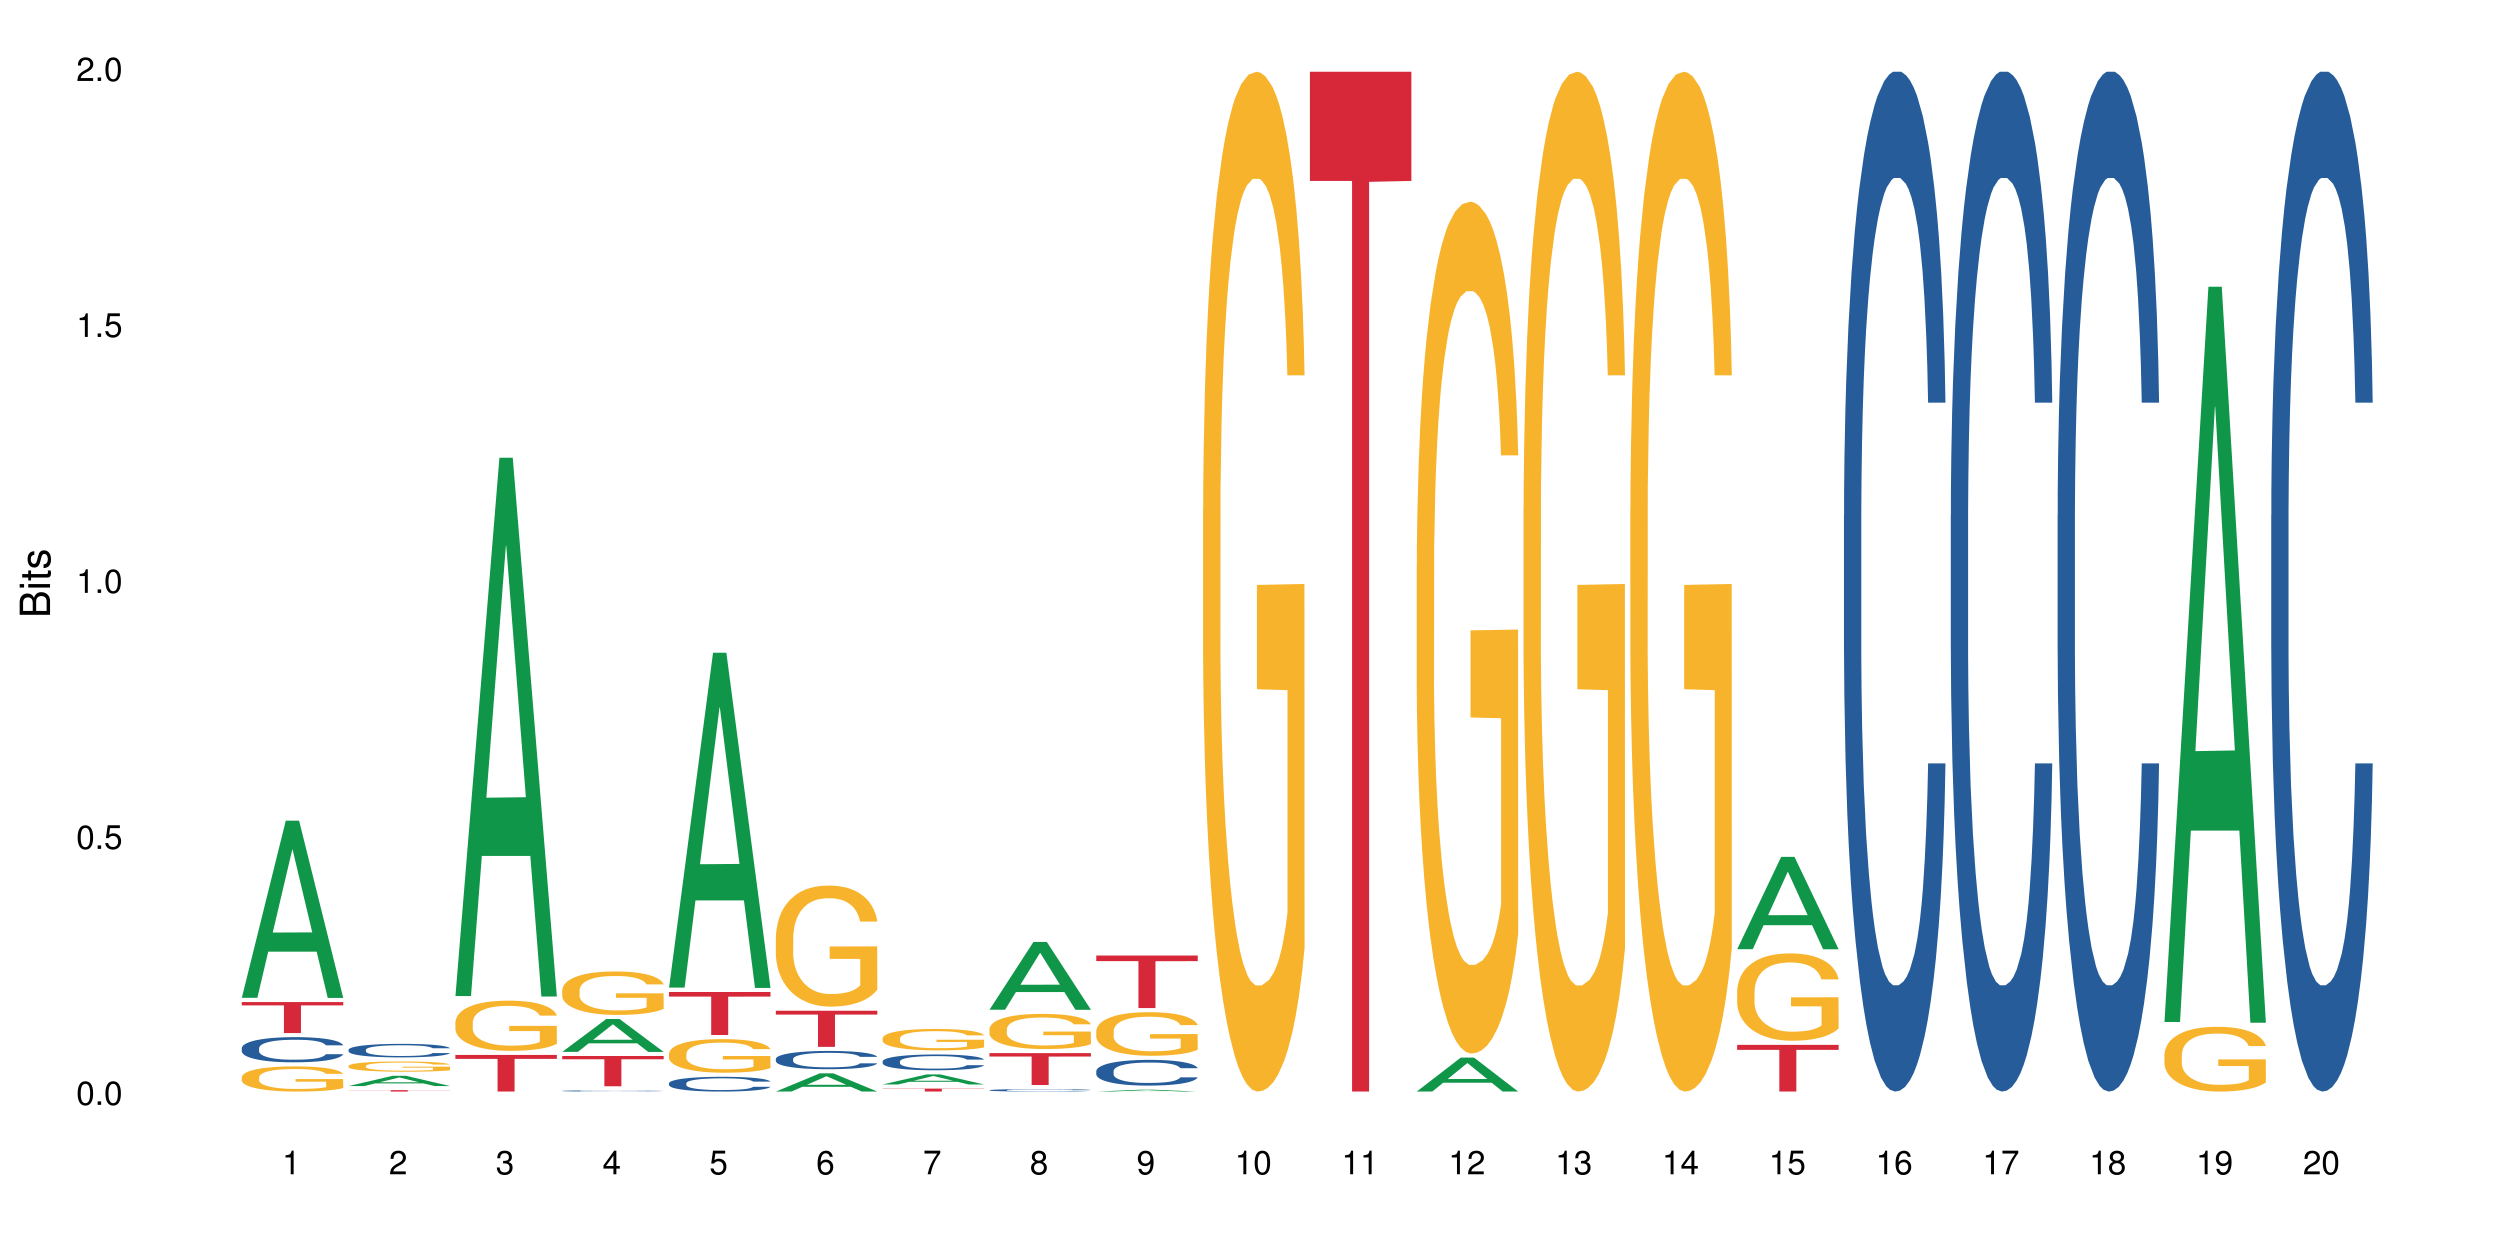 <?xml version="1.0" encoding="UTF-8"?>
<svg xmlns="http://www.w3.org/2000/svg" xmlns:xlink="http://www.w3.org/1999/xlink" width="720pt" height="360pt" viewBox="0 0 720 360" version="1.1">
<defs>
<g>
<symbol overflow="visible" id="glyph0-0">
<path style="stroke:none;" d=""/>
</symbol>
<symbol overflow="visible" id="glyph0-1">
<path style="stroke:none;" d="M 2.641 -6.797 C 2 -6.797 1.422 -6.531 1.078 -6.047 C 0.641 -5.453 0.406 -4.547 0.406 -3.297 C 0.406 -1 1.188 0.219 2.641 0.219 C 4.078 0.219 4.859 -1 4.859 -3.234 C 4.859 -4.562 4.656 -5.438 4.203 -6.047 C 3.844 -6.531 3.281 -6.797 2.641 -6.797 Z M 2.641 -6.047 C 3.547 -6.047 4 -5.125 4 -3.312 C 4 -1.375 3.562 -0.484 2.625 -0.484 C 1.734 -0.484 1.281 -1.422 1.281 -3.281 C 1.281 -5.141 1.734 -6.047 2.641 -6.047 Z M 2.641 -6.047 "/>
</symbol>
<symbol overflow="visible" id="glyph0-2">
<path style="stroke:none;" d="M 1.828 -1 L 0.828 -1 L 0.828 0 L 1.828 0 Z M 1.828 -1 "/>
</symbol>
<symbol overflow="visible" id="glyph0-3">
<path style="stroke:none;" d="M 4.562 -6.797 L 1.062 -6.797 L 0.547 -3.094 L 1.328 -3.094 C 1.719 -3.562 2.047 -3.734 2.578 -3.734 C 3.484 -3.734 4.062 -3.109 4.062 -2.094 C 4.062 -1.125 3.484 -0.531 2.578 -0.531 C 1.828 -0.531 1.375 -0.906 1.188 -1.672 L 0.328 -1.672 C 0.453 -1.109 0.547 -0.844 0.75 -0.594 C 1.125 -0.078 1.828 0.219 2.594 0.219 C 3.969 0.219 4.922 -0.781 4.922 -2.219 C 4.922 -3.562 4.031 -4.484 2.719 -4.484 C 2.25 -4.484 1.859 -4.359 1.469 -4.062 L 1.734 -5.969 L 4.562 -5.969 Z M 4.562 -6.797 "/>
</symbol>
<symbol overflow="visible" id="glyph0-4">
<path style="stroke:none;" d="M 2.484 -4.844 L 2.484 0 L 3.328 0 L 3.328 -6.797 L 2.766 -6.797 C 2.469 -5.75 2.281 -5.609 0.984 -5.453 L 0.984 -4.844 Z M 2.484 -4.844 "/>
</symbol>
<symbol overflow="visible" id="glyph0-5">
<path style="stroke:none;" d="M 4.859 -0.828 L 1.281 -0.828 C 1.359 -1.391 1.672 -1.75 2.5 -2.234 L 3.469 -2.75 C 4.406 -3.266 4.906 -3.969 4.906 -4.812 C 4.906 -5.375 4.672 -5.906 4.266 -6.266 C 3.859 -6.625 3.375 -6.797 2.719 -6.797 C 1.859 -6.797 1.219 -6.5 0.844 -5.922 C 0.609 -5.562 0.5 -5.125 0.484 -4.438 L 1.328 -4.438 C 1.359 -4.906 1.406 -5.188 1.531 -5.406 C 1.75 -5.812 2.188 -6.062 2.703 -6.062 C 3.469 -6.062 4.031 -5.516 4.031 -4.781 C 4.031 -4.25 3.719 -3.797 3.125 -3.438 L 2.234 -2.938 C 0.812 -2.141 0.406 -1.5 0.328 0 L 4.859 0 Z M 4.859 -0.828 "/>
</symbol>
<symbol overflow="visible" id="glyph0-6">
<path style="stroke:none;" d="M 2.125 -3.125 L 2.578 -3.125 C 3.516 -3.125 3.984 -2.703 3.984 -1.891 C 3.984 -1.031 3.469 -0.531 2.578 -0.531 C 1.656 -0.531 1.203 -0.984 1.156 -1.969 L 0.312 -1.969 C 0.344 -1.422 0.438 -1.078 0.609 -0.766 C 0.953 -0.109 1.625 0.219 2.547 0.219 C 3.953 0.219 4.859 -0.609 4.859 -1.906 C 4.859 -2.766 4.516 -3.25 3.703 -3.516 C 4.344 -3.766 4.656 -4.25 4.656 -4.938 C 4.656 -6.109 3.875 -6.797 2.578 -6.797 C 1.203 -6.797 0.484 -6.047 0.453 -4.609 L 1.297 -4.609 C 1.312 -5.016 1.344 -5.25 1.453 -5.453 C 1.641 -5.828 2.062 -6.062 2.594 -6.062 C 3.344 -6.062 3.797 -5.625 3.797 -4.906 C 3.797 -4.422 3.609 -4.141 3.25 -3.984 C 3.016 -3.891 2.719 -3.844 2.125 -3.844 Z M 2.125 -3.125 "/>
</symbol>
<symbol overflow="visible" id="glyph0-7">
<path style="stroke:none;" d="M 3.141 -1.625 L 3.141 0 L 3.984 0 L 3.984 -1.625 L 4.984 -1.625 L 4.984 -2.391 L 3.984 -2.391 L 3.984 -6.797 L 3.359 -6.797 L 0.266 -2.516 L 0.266 -1.625 Z M 3.141 -2.391 L 1 -2.391 L 3.141 -5.359 Z M 3.141 -2.391 "/>
</symbol>
<symbol overflow="visible" id="glyph0-8">
<path style="stroke:none;" d="M 4.781 -5.031 C 4.609 -6.141 3.891 -6.797 2.844 -6.797 C 2.094 -6.797 1.422 -6.438 1.031 -5.828 C 0.609 -5.172 0.406 -4.344 0.406 -3.094 C 0.406 -1.953 0.578 -1.234 0.984 -0.625 C 1.359 -0.078 1.953 0.219 2.703 0.219 C 3.984 0.219 4.922 -0.734 4.922 -2.078 C 4.922 -3.344 4.062 -4.234 2.844 -4.234 C 2.172 -4.234 1.641 -3.969 1.281 -3.469 C 1.281 -5.125 1.828 -6.047 2.797 -6.047 C 3.391 -6.047 3.797 -5.672 3.938 -5.031 Z M 2.734 -3.484 C 3.547 -3.484 4.062 -2.922 4.062 -2 C 4.062 -1.156 3.484 -0.531 2.703 -0.531 C 1.922 -0.531 1.328 -1.188 1.328 -2.047 C 1.328 -2.891 1.906 -3.484 2.734 -3.484 Z M 2.734 -3.484 "/>
</symbol>
<symbol overflow="visible" id="glyph0-9">
<path style="stroke:none;" d="M 4.984 -6.797 L 0.438 -6.797 L 0.438 -5.969 L 4.109 -5.969 C 2.5 -3.656 1.828 -2.234 1.328 0 L 2.219 0 C 2.594 -2.172 3.453 -4.047 4.984 -6.094 Z M 4.984 -6.797 "/>
</symbol>
<symbol overflow="visible" id="glyph0-10">
<path style="stroke:none;" d="M 3.75 -3.578 C 4.453 -4 4.688 -4.344 4.688 -4.984 C 4.688 -6.047 3.844 -6.797 2.641 -6.797 C 1.438 -6.797 0.594 -6.047 0.594 -4.984 C 0.594 -4.359 0.828 -4.016 1.516 -3.578 C 0.734 -3.203 0.359 -2.641 0.359 -1.891 C 0.359 -0.641 1.297 0.219 2.641 0.219 C 3.984 0.219 4.922 -0.641 4.922 -1.875 C 4.922 -2.641 4.531 -3.203 3.75 -3.578 Z M 2.641 -6.047 C 3.359 -6.047 3.812 -5.625 3.812 -4.969 C 3.812 -4.344 3.344 -3.922 2.641 -3.922 C 1.922 -3.922 1.453 -4.344 1.453 -4.984 C 1.453 -5.625 1.922 -6.047 2.641 -6.047 Z M 2.641 -3.203 C 3.484 -3.203 4.062 -2.672 4.062 -1.875 C 4.062 -1.062 3.484 -0.531 2.625 -0.531 C 1.797 -0.531 1.219 -1.078 1.219 -1.875 C 1.219 -2.672 1.797 -3.203 2.641 -3.203 Z M 2.641 -3.203 "/>
</symbol>
<symbol overflow="visible" id="glyph0-11">
<path style="stroke:none;" d="M 0.516 -1.547 C 0.672 -0.438 1.406 0.219 2.438 0.219 C 3.188 0.219 3.859 -0.141 4.266 -0.75 C 4.688 -1.406 4.891 -2.25 4.891 -3.484 C 4.891 -4.625 4.703 -5.359 4.312 -5.953 C 3.938 -6.5 3.344 -6.797 2.594 -6.797 C 1.297 -6.797 0.359 -5.844 0.359 -4.516 C 0.359 -3.25 1.234 -2.344 2.453 -2.344 C 3.094 -2.344 3.562 -2.578 4.016 -3.109 C 4 -1.453 3.469 -0.531 2.5 -0.531 C 1.906 -0.531 1.484 -0.906 1.359 -1.547 Z M 2.578 -6.062 C 3.375 -6.062 3.969 -5.406 3.969 -4.531 C 3.969 -3.688 3.375 -3.094 2.547 -3.094 C 1.734 -3.094 1.234 -3.672 1.234 -4.578 C 1.234 -5.438 1.797 -6.062 2.578 -6.062 Z M 2.578 -6.062 "/>
</symbol>
<symbol overflow="visible" id="glyph1-0">
<path style="stroke:none;" d=""/>
</symbol>
<symbol overflow="visible" id="glyph1-1">
<path style="stroke:none;" d="M 0 -0.953 L 0 -4.891 C 0 -5.719 -0.234 -6.344 -0.734 -6.797 C -1.188 -7.234 -1.812 -7.469 -2.5 -7.469 C -3.547 -7.469 -4.188 -7 -4.625 -5.875 C -4.984 -6.672 -5.641 -7.094 -6.531 -7.094 C -7.156 -7.094 -7.734 -6.859 -8.141 -6.391 C -8.562 -5.938 -8.75 -5.344 -8.75 -4.5 L -8.75 -0.953 Z M -4.984 -2.062 L -7.766 -2.062 L -7.766 -4.219 C -7.766 -4.844 -7.688 -5.203 -7.453 -5.5 C -7.219 -5.812 -6.859 -5.969 -6.375 -5.969 C -5.906 -5.969 -5.531 -5.812 -5.297 -5.5 C -5.062 -5.203 -4.984 -4.844 -4.984 -4.219 Z M -0.984 -2.062 L -4 -2.062 L -4 -4.781 C -4 -5.328 -3.859 -5.688 -3.578 -5.953 C -3.297 -6.219 -2.922 -6.359 -2.484 -6.359 C -2.062 -6.359 -1.688 -6.219 -1.406 -5.953 C -1.109 -5.688 -0.984 -5.328 -0.984 -4.781 Z M -0.984 -2.062 "/>
</symbol>
<symbol overflow="visible" id="glyph1-2">
<path style="stroke:none;" d="M -6.281 -1.797 L -6.281 -0.797 L 0 -0.797 L 0 -1.797 Z M -8.75 -1.797 L -8.75 -0.797 L -7.484 -0.797 L -7.484 -1.797 Z M -8.75 -1.797 "/>
</symbol>
<symbol overflow="visible" id="glyph1-3">
<path style="stroke:none;" d="M -6.281 -3.047 L -6.281 -2.016 L -8.016 -2.016 L -8.016 -1.016 L -6.281 -1.016 L -6.281 -0.172 L -5.469 -0.172 L -5.469 -1.016 L -0.719 -1.016 C -0.078 -1.016 0.281 -1.453 0.281 -2.234 C 0.281 -2.469 0.25 -2.719 0.188 -3.047 L -0.641 -3.047 C -0.609 -2.922 -0.594 -2.766 -0.594 -2.562 C -0.594 -2.141 -0.719 -2.016 -1.156 -2.016 L -5.469 -2.016 L -5.469 -3.047 Z M -6.281 -3.047 "/>
</symbol>
<symbol overflow="visible" id="glyph1-4">
<path style="stroke:none;" d="M -4.531 -5.25 C -5.766 -5.25 -6.469 -4.422 -6.469 -2.969 C -6.469 -1.516 -5.719 -0.562 -4.547 -0.562 C -3.562 -0.562 -3.094 -1.062 -2.734 -2.562 L -2.516 -3.484 C -2.344 -4.188 -2.094 -4.469 -1.625 -4.469 C -1.047 -4.469 -0.641 -3.875 -0.641 -3 C -0.641 -2.453 -0.797 -2 -1.062 -1.75 C -1.25 -1.594 -1.422 -1.531 -1.875 -1.469 L -1.875 -0.406 C -0.422 -0.453 0.281 -1.266 0.281 -2.922 C 0.281 -4.5 -0.5 -5.516 -1.719 -5.516 C -2.656 -5.516 -3.172 -4.984 -3.469 -3.734 L -3.703 -2.766 C -3.891 -1.953 -4.156 -1.609 -4.594 -1.609 C -5.172 -1.609 -5.547 -2.125 -5.547 -2.938 C -5.547 -3.75 -5.203 -4.172 -4.531 -4.203 Z M -4.531 -5.25 "/>
</symbol>
</g>
</defs>
<g id="surface121218">
<rect x="0" y="0" width="720" height="360" style="fill:rgb(100%,100%,100%);fill-opacity:1;stroke:none;"/>
<path style=" stroke:none;fill-rule:nonzero;fill:rgb(6.275%,58.824%,28.235%);fill-opacity:1;" d="M 69.629 287.363 L 69.66 287.316 L 82.305 236.359 L 86.145 236.359 L 98.855 287.41 L 94.391 287.41 L 91.203 274.086 L 77.246 274.086 L 74.125 287.363 L 69.629 287.363 L 78.59 268.574 L 89.926 268.523 L 84.273 244.699 L 84.211 244.652 L 84.148 244.797 L 78.559 268.523 L 78.59 268.574 Z M 69.629 287.363 "/>
<path style=" stroke:none;fill-rule:nonzero;fill:rgb(14.51%,36.078%,60%);fill-opacity:1;" d="M 69.629 301.852 L 69.664 301.848 L 69.664 301.688 L 69.773 301.438 L 70.02 301.117 L 70.27 300.898 L 70.914 300.508 L 71.805 300.133 L 72.73 299.84 L 73.406 299.668 L 74.012 299.535 L 75.402 299.289 L 76.293 299.164 L 77.258 299.051 L 78.434 298.938 L 79.289 298.875 L 81.211 298.766 L 82.637 298.723 L 83.742 298.699 L 86.129 298.699 L 87.555 298.727 L 88.59 298.762 L 89.73 298.812 L 90.691 298.875 L 92.367 299.02 L 93.863 299.203 L 94.543 299.309 L 95.609 299.516 L 96.43 299.715 L 97 299.887 L 97.641 300.133 L 98.211 300.43 L 98.641 300.766 L 98.855 301.051 L 93.863 301.051 L 93.613 300.785 L 93.328 300.582 L 92.793 300.309 L 92.262 300.117 L 91.512 299.926 L 90.836 299.801 L 89.906 299.676 L 89.09 299.594 L 88.234 299.535 L 87.414 299.496 L 85.844 299.457 L 84.027 299.457 L 83.352 299.469 L 81.961 299.523 L 81.211 299.57 L 80.145 299.66 L 79.395 299.746 L 78.504 299.879 L 77.898 299.992 L 77.148 300.164 L 76.613 300.316 L 76.008 300.535 L 75.652 300.699 L 75.332 300.887 L 75.047 301.105 L 74.832 301.336 L 74.691 301.582 L 74.617 301.82 L 74.617 302.848 L 74.691 303.086 L 74.867 303.363 L 75.332 303.766 L 76.008 304.117 L 76.793 304.395 L 77.543 304.594 L 77.969 304.688 L 78.539 304.793 L 79.43 304.926 L 80.715 305.059 L 81.461 305.113 L 82.602 305.164 L 83.777 305.191 L 85.348 305.191 L 86.734 305.164 L 87.664 305.133 L 88.625 305.078 L 89.945 304.965 L 90.762 304.859 L 91.477 304.734 L 92.012 304.609 L 92.367 304.504 L 92.902 304.297 L 93.328 304.07 L 93.648 303.84 L 93.863 303.613 L 98.855 303.613 L 98.641 303.879 L 98.32 304.137 L 98 304.332 L 97.5 304.562 L 96.93 304.766 L 96.109 305 L 95.434 305.152 L 94.543 305.316 L 93.723 305.441 L 92.832 305.555 L 91.512 305.688 L 90.656 305.754 L 89.73 305.812 L 88.625 305.867 L 87.234 305.914 L 85.738 305.938 L 84.348 305.945 L 82.852 305.934 L 81.746 305.906 L 80.285 305.848 L 78.469 305.727 L 77.148 305.602 L 76.117 305.477 L 75.227 305.344 L 74.227 305.164 L 72.945 304.875 L 72.16 304.648 L 71.625 304.461 L 71.02 304.203 L 70.59 303.973 L 70.094 303.602 L 69.734 303.133 L 69.629 302.766 Z M 69.629 301.852 "/>
<path style=" stroke:none;fill-rule:nonzero;fill:rgb(96.863%,70.196%,16.863%);fill-opacity:1;" d="M 69.629 310.23 L 69.664 310.223 L 69.664 310.09 L 69.809 309.793 L 70.164 309.383 L 70.629 309.043 L 71.125 308.781 L 71.445 308.641 L 71.98 308.441 L 72.445 308.297 L 73.621 308 L 75.117 307.723 L 75.938 307.602 L 76.863 307.488 L 78.184 307.363 L 78.789 307.316 L 80.641 307.211 L 82.746 307.145 L 85.062 307.125 L 86.129 307.133 L 87.59 307.16 L 89.586 307.23 L 90.727 307.297 L 91.617 307.363 L 92.547 307.449 L 93.688 307.582 L 94.754 307.742 L 95.609 307.898 L 96.465 308.098 L 97.18 308.309 L 97.785 308.543 L 98.32 308.82 L 98.641 309.051 L 98.855 309.281 L 93.898 309.281 L 93.613 309.051 L 93.293 308.871 L 92.758 308.652 L 92.227 308.496 L 91.691 308.371 L 90.691 308.199 L 89.836 308.09 L 88.77 308 L 87.734 307.938 L 86.559 307.898 L 85.844 307.887 L 83.957 307.887 L 82.246 307.934 L 81.246 307.984 L 80.535 308.039 L 79.535 308.137 L 78.93 308.219 L 78.574 308.27 L 77.504 308.477 L 76.793 308.66 L 76.402 308.785 L 75.902 308.984 L 75.547 309.164 L 75.152 309.43 L 74.941 309.625 L 74.656 310.078 L 74.617 311.266 L 74.727 311.52 L 74.941 311.789 L 75.227 312.027 L 75.652 312.281 L 76.078 312.473 L 76.828 312.73 L 77.469 312.902 L 77.969 313.016 L 78.93 313.191 L 79.324 313.254 L 80.25 313.371 L 81.211 313.465 L 82.387 313.543 L 83.277 313.582 L 84.703 313.617 L 86.523 313.617 L 88.66 313.578 L 90.016 313.523 L 90.941 313.473 L 91.547 313.426 L 92.297 313.352 L 92.832 313.285 L 93.328 313.211 L 93.934 313.102 L 93.934 311.52 L 85.133 311.512 L 85.133 310.77 L 98.816 310.766 L 98.855 313.352 L 98.105 313.531 L 97.18 313.703 L 96.289 313.836 L 95.359 313.945 L 94.043 314.074 L 92.973 314.152 L 91.332 314.246 L 89.836 314.305 L 88.27 314.344 L 86.879 314.363 L 85.238 314.371 L 83.777 314.359 L 82.211 314.316 L 80.961 314.266 L 79.82 314.199 L 78.684 314.113 L 77.258 313.973 L 76.328 313.859 L 75.367 313.723 L 74.406 313.559 L 73.551 313.379 L 72.98 313.238 L 72.41 313.082 L 71.805 312.883 L 71.234 312.656 L 70.805 312.453 L 70.414 312.219 L 70.129 312.004 L 69.844 311.703 L 69.699 311.465 L 69.629 311.262 Z M 69.629 310.23 "/>
<path style=" stroke:none;fill-rule:nonzero;fill:rgb(83.922%,15.686%,22.353%);fill-opacity:1;" d="M 69.629 288.59 L 98.855 288.59 L 98.855 289.547 L 86.672 289.555 L 86.672 297.52 L 81.773 297.52 L 81.773 289.562 L 81.703 289.547 L 69.629 289.547 Z M 69.629 288.59 "/>
<path style=" stroke:none;fill-rule:nonzero;fill:rgb(6.275%,58.824%,28.235%);fill-opacity:1;" d="M 100.391 312.781 L 100.422 312.777 L 113.066 309.836 L 116.91 309.836 L 129.617 312.785 L 125.152 312.785 L 121.965 312.016 L 108.012 312.016 L 104.887 312.781 L 100.391 312.781 L 109.352 311.695 L 120.688 311.695 L 115.035 310.316 L 114.973 310.316 L 114.91 310.324 L 109.32 311.695 L 109.352 311.695 Z M 100.391 312.781 "/>
<path style=" stroke:none;fill-rule:nonzero;fill:rgb(14.51%,36.078%,60%);fill-opacity:1;" d="M 100.391 302.328 L 100.426 302.324 L 100.426 302.238 L 100.535 302.105 L 100.785 301.934 L 101.031 301.816 L 101.676 301.605 L 102.566 301.402 L 103.492 301.246 L 104.168 301.152 L 104.773 301.082 L 106.164 300.949 L 107.055 300.883 L 108.02 300.82 L 109.195 300.762 L 110.051 300.727 L 111.973 300.668 L 113.398 300.645 L 114.504 300.633 L 116.895 300.633 L 118.316 300.645 L 119.352 300.664 L 120.492 300.691 L 121.453 300.727 L 123.129 300.805 L 124.625 300.902 L 125.305 300.961 L 126.371 301.07 L 127.191 301.176 L 127.762 301.27 L 128.402 301.402 L 128.973 301.562 L 129.402 301.742 L 129.617 301.898 L 124.625 301.898 L 124.375 301.754 L 124.09 301.645 L 123.559 301.5 L 123.023 301.395 L 122.273 301.293 L 121.598 301.223 L 120.672 301.156 L 119.852 301.113 L 118.996 301.082 L 118.176 301.059 L 116.609 301.039 L 114.789 301.039 L 114.113 301.047 L 112.723 301.074 L 111.973 301.098 L 110.906 301.148 L 110.156 301.195 L 109.266 301.266 L 108.66 301.328 L 107.91 301.418 L 107.375 301.5 L 106.77 301.621 L 106.414 301.707 L 106.094 301.809 L 105.809 301.926 L 105.594 302.051 L 105.453 302.184 L 105.383 302.312 L 105.383 302.863 L 105.453 302.992 L 105.629 303.141 L 106.094 303.359 L 106.77 303.547 L 107.555 303.695 L 108.305 303.805 L 108.73 303.855 L 109.301 303.91 L 110.191 303.98 L 111.477 304.055 L 112.223 304.082 L 113.363 304.109 L 114.539 304.125 L 116.109 304.125 L 117.5 304.109 L 118.426 304.094 L 119.387 304.062 L 120.707 304.004 L 121.527 303.945 L 122.238 303.879 L 122.773 303.812 L 123.129 303.754 L 123.664 303.645 L 124.09 303.523 L 124.414 303.398 L 124.625 303.277 L 129.617 303.277 L 129.402 303.418 L 129.082 303.559 L 128.762 303.66 L 128.262 303.785 L 127.691 303.898 L 126.871 304.02 L 126.195 304.102 L 125.305 304.191 L 124.484 304.262 L 123.594 304.32 L 122.273 304.391 L 121.418 304.426 L 120.492 304.461 L 119.387 304.488 L 117.996 304.512 L 116.5 304.527 L 115.109 304.531 L 113.613 304.523 L 112.508 304.508 L 111.047 304.477 L 109.23 304.414 L 107.91 304.344 L 106.879 304.277 L 105.988 304.207 L 104.988 304.109 L 103.707 303.953 L 102.922 303.832 L 102.387 303.734 L 101.781 303.594 L 101.355 303.469 L 100.855 303.27 L 100.5 303.016 L 100.391 302.82 Z M 100.391 302.328 "/>
<path style=" stroke:none;fill-rule:nonzero;fill:rgb(96.863%,70.196%,16.863%);fill-opacity:1;" d="M 100.391 306.973 L 100.426 306.969 L 100.426 306.918 L 100.57 306.797 L 100.926 306.629 L 101.391 306.492 L 101.887 306.383 L 102.211 306.328 L 102.742 306.246 L 103.207 306.188 L 104.383 306.066 L 105.879 305.953 L 106.699 305.906 L 107.625 305.859 L 108.945 305.809 L 109.551 305.789 L 111.402 305.746 L 113.508 305.719 L 115.824 305.711 L 116.895 305.715 L 118.355 305.723 L 120.348 305.754 L 121.488 305.781 L 122.383 305.809 L 123.309 305.844 L 124.449 305.895 L 125.516 305.961 L 126.371 306.027 L 127.227 306.105 L 127.941 306.191 L 128.547 306.285 L 129.082 306.398 L 129.402 306.492 L 129.617 306.586 L 124.66 306.586 L 124.375 306.492 L 124.055 306.422 L 123.523 306.332 L 122.988 306.27 L 122.453 306.215 L 121.453 306.148 L 120.598 306.102 L 119.531 306.066 L 118.496 306.043 L 117.32 306.027 L 116.609 306.02 L 114.719 306.02 L 113.008 306.039 L 112.012 306.059 L 111.297 306.082 L 110.301 306.121 L 109.695 306.156 L 109.336 306.176 L 108.27 306.258 L 107.555 306.336 L 107.164 306.387 L 106.664 306.465 L 106.309 306.539 L 105.914 306.648 L 105.703 306.727 L 105.418 306.91 L 105.383 307.395 L 105.488 307.496 L 105.703 307.609 L 105.988 307.703 L 106.414 307.809 L 106.844 307.887 L 107.59 307.988 L 108.23 308.059 L 108.73 308.105 L 109.695 308.18 L 110.086 308.203 L 111.012 308.25 L 111.973 308.289 L 113.152 308.32 L 114.043 308.336 L 115.469 308.352 L 117.285 308.352 L 119.422 308.336 L 120.777 308.312 L 121.703 308.293 L 122.309 308.273 L 123.059 308.242 L 123.594 308.215 L 124.09 308.188 L 124.699 308.141 L 124.699 307.496 L 115.895 307.496 L 115.895 307.195 L 129.582 307.191 L 129.617 308.242 L 128.867 308.316 L 127.941 308.387 L 127.051 308.438 L 126.125 308.484 L 124.805 308.535 L 123.734 308.57 L 122.098 308.605 L 120.598 308.629 L 119.031 308.648 L 117.641 308.656 L 116 308.656 L 114.539 308.652 L 112.973 308.637 L 111.727 308.613 L 110.586 308.586 L 109.445 308.551 L 108.02 308.496 L 107.094 308.449 L 106.129 308.395 L 105.168 308.328 L 104.312 308.254 L 103.742 308.195 L 103.172 308.133 L 102.566 308.051 L 101.996 307.961 L 101.566 307.875 L 101.176 307.781 L 100.891 307.695 L 100.605 307.574 L 100.465 307.477 L 100.391 307.391 Z M 100.391 306.973 "/>
<path style=" stroke:none;fill-rule:nonzero;fill:rgb(83.922%,15.686%,22.353%);fill-opacity:1;" d="M 100.391 313.965 L 129.617 313.965 L 129.617 314.008 L 117.438 314.008 L 117.438 314.371 L 112.535 314.371 L 112.535 314.008 L 100.391 314.008 Z M 100.391 313.965 "/>
<path style=" stroke:none;fill-rule:nonzero;fill:rgb(6.275%,58.824%,28.235%);fill-opacity:1;" d="M 131.152 286.859 L 131.184 286.715 L 143.832 131.82 L 147.672 131.82 L 160.379 287.008 L 155.914 287.008 L 152.73 246.5 L 138.773 246.5 L 135.648 286.859 L 131.152 286.859 L 140.113 229.742 L 151.449 229.594 L 145.797 157.176 L 145.734 157.031 L 145.672 157.469 L 140.082 229.594 L 140.113 229.742 Z M 131.152 286.859 "/>
<path style=" stroke:none;fill-rule:nonzero;fill:rgb(96.863%,70.196%,16.863%);fill-opacity:1;" d="M 131.152 294.379 L 131.191 294.367 L 131.191 294.102 L 131.332 293.508 L 131.688 292.688 L 132.152 292.016 L 132.652 291.488 L 132.973 291.211 L 133.508 290.812 L 133.969 290.523 L 135.145 289.93 L 136.641 289.375 L 137.461 289.137 L 138.391 288.914 L 139.707 288.66 L 140.312 288.57 L 142.168 288.359 L 144.27 288.227 L 146.586 288.188 L 147.656 288.199 L 149.117 288.254 L 151.113 288.398 L 152.254 288.531 L 153.145 288.66 L 154.07 288.832 L 155.211 289.098 L 156.281 289.414 L 157.137 289.73 L 157.992 290.129 L 158.703 290.551 L 159.309 291.012 L 159.844 291.566 L 160.164 292.027 L 160.379 292.492 L 155.426 292.492 L 155.141 292.027 L 154.82 291.672 L 154.285 291.234 L 153.75 290.918 L 153.215 290.668 L 152.215 290.324 L 151.363 290.113 L 150.293 289.93 L 149.258 289.809 L 148.082 289.73 L 147.371 289.703 L 145.48 289.703 L 143.77 289.797 L 142.773 289.902 L 142.059 290.008 L 141.062 290.207 L 140.457 290.363 L 140.098 290.469 L 139.031 290.879 L 138.316 291.25 L 137.926 291.5 L 137.426 291.895 L 137.07 292.254 L 136.68 292.781 L 136.465 293.176 L 136.18 294.074 L 136.145 296.453 L 136.25 296.953 L 136.465 297.496 L 136.75 297.969 L 137.176 298.473 L 137.605 298.855 L 138.352 299.367 L 138.996 299.711 L 139.492 299.938 L 140.457 300.293 L 140.848 300.41 L 141.773 300.648 L 142.738 300.836 L 143.914 300.992 L 144.805 301.07 L 146.23 301.137 L 148.047 301.137 L 150.184 301.059 L 151.539 300.953 L 152.465 300.848 L 153.07 300.754 L 153.82 300.609 L 154.355 300.477 L 154.855 300.332 L 155.461 300.109 L 155.461 296.953 L 146.656 296.941 L 146.656 295.461 L 160.344 295.449 L 160.379 300.609 L 159.629 300.965 L 158.703 301.309 L 157.812 301.574 L 156.887 301.797 L 155.566 302.051 L 154.496 302.207 L 152.859 302.391 L 151.363 302.512 L 149.793 302.59 L 148.402 302.629 L 146.766 302.645 L 145.301 302.617 L 143.734 302.539 L 142.488 302.434 L 141.348 302.301 L 140.207 302.129 L 138.781 301.852 L 137.855 301.625 L 136.891 301.348 L 135.93 301.02 L 135.074 300.664 L 134.504 300.387 L 133.934 300.07 L 133.328 299.672 L 132.758 299.223 L 132.328 298.816 L 131.938 298.352 L 131.652 297.918 L 131.367 297.324 L 131.227 296.848 L 131.152 296.438 Z M 131.152 294.379 "/>
<path style=" stroke:none;fill-rule:nonzero;fill:rgb(83.922%,15.686%,22.353%);fill-opacity:1;" d="M 131.152 303.824 L 160.379 303.824 L 160.379 304.953 L 148.199 304.961 L 148.199 314.371 L 143.297 314.371 L 143.297 304.973 L 143.227 304.953 L 131.152 304.953 Z M 131.152 303.824 "/>
<path style=" stroke:none;fill-rule:nonzero;fill:rgb(6.275%,58.824%,28.235%);fill-opacity:1;" d="M 161.918 302.945 L 161.949 302.938 L 174.594 293.48 L 178.434 293.48 L 191.141 302.957 L 186.676 302.957 L 183.492 300.48 L 169.535 300.48 L 166.414 302.945 L 161.918 302.945 L 170.879 299.457 L 182.211 299.449 L 176.559 295.027 L 176.496 295.02 L 176.434 295.047 L 170.848 299.449 L 170.879 299.457 Z M 161.918 302.945 "/>
<path style=" stroke:none;fill-rule:nonzero;fill:rgb(14.51%,36.078%,60%);fill-opacity:1;" d="M 161.918 314.176 L 161.953 314.176 L 161.953 314.168 L 162.059 314.156 L 162.309 314.141 L 162.559 314.133 L 163.199 314.113 L 164.09 314.098 L 165.016 314.082 L 165.695 314.074 L 166.301 314.066 L 167.691 314.055 L 168.582 314.051 L 169.543 314.043 L 170.719 314.039 L 171.574 314.035 L 173.5 314.031 L 174.926 314.027 L 178.418 314.027 L 179.844 314.031 L 180.875 314.031 L 182.016 314.035 L 182.98 314.035 L 184.652 314.043 L 186.152 314.051 L 186.828 314.059 L 187.898 314.066 L 188.719 314.074 L 189.289 314.086 L 189.93 314.098 L 190.5 314.109 L 190.926 314.125 L 191.141 314.141 L 186.152 314.141 L 185.902 314.125 L 185.617 314.117 L 184.547 314.094 L 183.797 314.086 L 183.121 314.082 L 182.195 314.074 L 181.375 314.07 L 180.52 314.066 L 179.699 314.066 L 178.133 314.062 L 176.316 314.062 L 175.637 314.066 L 174.246 314.066 L 173.5 314.07 L 172.43 314.074 L 171.68 314.078 L 170.789 314.082 L 170.184 314.09 L 169.438 314.098 L 168.902 314.105 L 168.297 314.113 L 167.938 314.121 L 167.617 314.133 L 167.332 314.141 L 167.121 314.152 L 166.977 314.164 L 166.906 314.176 L 166.906 314.223 L 166.977 314.234 L 167.156 314.25 L 167.617 314.27 L 168.297 314.285 L 169.078 314.297 L 169.828 314.309 L 170.254 314.312 L 170.824 314.316 L 171.719 314.324 L 173 314.328 L 173.75 314.332 L 174.891 314.332 L 176.066 314.336 L 177.633 314.336 L 179.023 314.332 L 179.949 314.332 L 180.91 314.328 L 182.23 314.324 L 183.051 314.32 L 183.762 314.312 L 184.297 314.309 L 184.652 314.301 L 185.188 314.293 L 185.617 314.281 L 185.938 314.27 L 186.152 314.262 L 191.141 314.262 L 190.926 314.273 L 190.605 314.285 L 190.285 314.293 L 189.785 314.305 L 189.215 314.316 L 188.395 314.324 L 187.719 314.332 L 186.828 314.34 L 186.008 314.348 L 185.117 314.352 L 183.797 314.359 L 182.945 314.363 L 182.016 314.363 L 180.91 314.367 L 179.523 314.367 L 178.023 314.371 L 175.137 314.371 L 174.035 314.367 L 172.574 314.367 L 170.754 314.359 L 169.438 314.355 L 168.402 314.348 L 167.512 314.344 L 166.516 314.332 L 165.23 314.32 L 164.445 314.309 L 163.91 314.301 L 163.305 314.289 L 162.879 314.277 L 162.379 314.262 L 162.023 314.238 L 161.918 314.219 Z M 161.918 314.176 "/>
<path style=" stroke:none;fill-rule:nonzero;fill:rgb(96.863%,70.196%,16.863%);fill-opacity:1;" d="M 161.918 285.145 L 161.953 285.133 L 161.953 284.902 L 162.094 284.391 L 162.449 283.68 L 162.914 283.098 L 163.414 282.641 L 163.734 282.398 L 164.27 282.059 L 164.73 281.805 L 165.906 281.293 L 167.406 280.812 L 168.223 280.605 L 169.152 280.41 L 170.469 280.195 L 171.074 280.113 L 172.93 279.93 L 175.031 279.816 L 177.348 279.781 L 178.418 279.793 L 179.879 279.84 L 181.875 279.965 L 183.016 280.078 L 183.906 280.195 L 184.832 280.344 L 185.973 280.57 L 187.043 280.844 L 187.898 281.121 L 188.754 281.461 L 189.465 281.828 L 190.07 282.23 L 190.605 282.707 L 190.926 283.109 L 191.141 283.508 L 186.188 283.508 L 185.902 283.109 L 185.582 282.801 L 185.047 282.422 L 184.512 282.148 L 183.977 281.93 L 182.98 281.633 L 182.125 281.453 L 181.055 281.293 L 180.02 281.188 L 178.844 281.121 L 178.133 281.098 L 176.242 281.098 L 174.531 281.176 L 173.535 281.27 L 172.82 281.359 L 171.824 281.531 L 171.219 281.668 L 170.863 281.762 L 169.793 282.113 L 169.078 282.434 L 168.688 282.652 L 168.188 282.996 L 167.832 283.305 L 167.441 283.762 L 167.227 284.105 L 166.941 284.883 L 166.906 286.938 L 167.012 287.375 L 167.227 287.844 L 167.512 288.254 L 167.938 288.688 L 168.367 289.02 L 169.117 289.465 L 169.758 289.762 L 170.254 289.957 L 171.219 290.266 L 171.609 290.367 L 172.535 290.574 L 173.5 290.734 L 174.676 290.871 L 175.566 290.941 L 176.992 290.996 L 178.809 290.996 L 180.949 290.93 L 182.301 290.836 L 183.227 290.746 L 183.836 290.668 L 184.582 290.539 L 185.117 290.426 L 185.617 290.301 L 186.223 290.105 L 186.223 287.375 L 177.418 287.363 L 177.418 286.082 L 191.105 286.07 L 191.141 290.539 L 190.391 290.848 L 189.465 291.145 L 188.574 291.375 L 187.648 291.57 L 186.328 291.785 L 185.262 291.922 L 183.621 292.082 L 182.125 292.188 L 180.555 292.254 L 179.164 292.289 L 177.527 292.301 L 176.066 292.277 L 174.496 292.211 L 173.25 292.117 L 172.109 292.004 L 170.969 291.855 L 169.543 291.613 L 168.617 291.422 L 167.652 291.18 L 166.691 290.895 L 165.836 290.586 L 165.266 290.348 L 164.695 290.07 L 164.09 289.73 L 163.52 289.34 L 163.094 288.984 L 162.699 288.586 L 162.414 288.207 L 162.129 287.695 L 161.988 287.281 L 161.918 286.926 Z M 161.918 285.145 "/>
<path style=" stroke:none;fill-rule:nonzero;fill:rgb(83.922%,15.686%,22.353%);fill-opacity:1;" d="M 161.918 304.137 L 191.141 304.137 L 191.141 305.066 L 178.961 305.074 L 178.961 312.848 L 174.059 312.848 L 174.059 305.082 L 173.988 305.066 L 161.918 305.066 Z M 161.918 304.137 "/>
<path style=" stroke:none;fill-rule:nonzero;fill:rgb(6.275%,58.824%,28.235%);fill-opacity:1;" d="M 192.68 284.426 L 192.711 284.336 L 205.355 187.992 L 209.195 187.992 L 221.902 284.516 L 217.438 284.516 L 214.254 259.32 L 200.297 259.32 L 197.176 284.426 L 192.68 284.426 L 201.641 248.898 L 212.973 248.809 L 207.32 203.762 L 207.258 203.672 L 207.195 203.941 L 201.609 248.809 L 201.641 248.898 Z M 192.68 284.426 "/>
<path style=" stroke:none;fill-rule:nonzero;fill:rgb(14.51%,36.078%,60%);fill-opacity:1;" d="M 192.68 311.969 L 192.715 311.969 L 192.715 311.875 L 192.82 311.727 L 193.07 311.539 L 193.32 311.41 L 193.961 311.184 L 194.852 310.961 L 195.777 310.789 L 196.457 310.688 L 197.062 310.613 L 198.453 310.469 L 199.344 310.395 L 200.305 310.328 L 201.48 310.262 L 202.336 310.223 L 204.262 310.16 L 205.688 310.133 L 206.793 310.121 L 209.18 310.121 L 210.605 310.137 L 211.637 310.156 L 212.777 310.188 L 213.742 310.223 L 215.418 310.309 L 216.914 310.418 L 217.59 310.48 L 218.66 310.602 L 219.48 310.715 L 220.051 310.816 L 220.691 310.961 L 221.262 311.137 L 221.688 311.332 L 221.902 311.5 L 216.914 311.5 L 216.664 311.344 L 216.379 311.227 L 215.844 311.066 L 215.309 310.953 L 214.562 310.84 L 213.883 310.766 L 212.957 310.691 L 212.137 310.645 L 211.281 310.613 L 210.461 310.59 L 208.895 310.566 L 207.078 310.566 L 206.398 310.574 L 205.008 310.605 L 204.262 310.633 L 203.191 310.684 L 202.445 310.734 L 201.551 310.812 L 200.945 310.879 L 200.199 310.98 L 199.664 311.07 L 199.059 311.199 L 198.703 311.297 L 198.379 311.402 L 198.094 311.531 L 197.883 311.668 L 197.738 311.812 L 197.668 311.953 L 197.668 312.555 L 197.738 312.691 L 197.918 312.855 L 198.379 313.094 L 199.059 313.301 L 199.844 313.461 L 200.59 313.578 L 201.02 313.633 L 201.59 313.695 L 202.48 313.773 L 203.762 313.852 L 204.512 313.883 L 205.652 313.914 L 206.828 313.93 L 208.395 313.93 L 209.785 313.914 L 210.711 313.895 L 211.676 313.863 L 212.992 313.797 L 213.812 313.734 L 214.523 313.66 L 215.059 313.586 L 215.418 313.523 L 215.949 313.402 L 216.379 313.273 L 216.699 313.137 L 216.914 313.004 L 221.902 313.004 L 221.688 313.16 L 221.367 313.309 L 221.047 313.422 L 220.547 313.559 L 219.977 313.68 L 219.16 313.816 L 218.48 313.906 L 217.59 314 L 216.77 314.074 L 215.879 314.141 L 214.562 314.219 L 213.707 314.258 L 212.777 314.293 L 211.676 314.324 L 210.285 314.352 L 208.789 314.367 L 207.398 314.371 L 205.902 314.363 L 204.797 314.348 L 203.336 314.312 L 201.516 314.242 L 200.199 314.168 L 199.164 314.094 L 198.273 314.016 L 197.277 313.914 L 195.992 313.742 L 195.207 313.609 L 194.676 313.5 L 194.07 313.348 L 193.641 313.215 L 193.141 312.996 L 192.785 312.719 L 192.68 312.508 Z M 192.68 311.969 "/>
<path style=" stroke:none;fill-rule:nonzero;fill:rgb(96.863%,70.196%,16.863%);fill-opacity:1;" d="M 192.68 303.41 L 192.715 303.402 L 192.715 303.227 L 192.855 302.828 L 193.215 302.281 L 193.676 301.828 L 194.176 301.477 L 194.496 301.289 L 195.031 301.023 L 195.492 300.832 L 196.672 300.434 L 198.168 300.062 L 198.988 299.902 L 199.914 299.754 L 201.23 299.586 L 201.836 299.523 L 203.691 299.383 L 205.793 299.293 L 208.109 299.266 L 209.18 299.273 L 210.641 299.309 L 212.637 299.406 L 213.777 299.496 L 214.668 299.586 L 215.594 299.699 L 216.734 299.875 L 217.805 300.09 L 218.66 300.301 L 219.516 300.566 L 220.227 300.848 L 220.832 301.156 L 221.367 301.527 L 221.688 301.836 L 221.902 302.148 L 216.949 302.148 L 216.664 301.836 L 216.344 301.598 L 215.809 301.309 L 215.273 301.094 L 214.738 300.926 L 213.742 300.699 L 212.887 300.555 L 211.816 300.434 L 210.785 300.352 L 209.605 300.301 L 208.895 300.281 L 207.004 300.281 L 205.293 300.344 L 204.297 300.414 L 203.586 300.484 L 202.586 300.617 L 201.98 300.723 L 201.625 300.797 L 200.555 301.07 L 199.844 301.316 L 199.449 301.484 L 198.949 301.75 L 198.594 301.988 L 198.203 302.34 L 197.988 302.605 L 197.703 303.207 L 197.668 304.797 L 197.773 305.133 L 197.988 305.496 L 198.273 305.812 L 198.703 306.148 L 199.129 306.406 L 199.879 306.75 L 200.52 306.98 L 201.02 307.133 L 201.98 307.371 L 202.371 307.449 L 203.301 307.609 L 204.262 307.73 L 205.438 307.84 L 206.328 307.891 L 207.754 307.934 L 209.57 307.934 L 211.711 307.883 L 213.062 307.812 L 213.992 307.742 L 214.598 307.68 L 215.344 307.582 L 215.879 307.492 L 216.379 307.395 L 216.984 307.246 L 216.984 305.133 L 208.18 305.125 L 208.18 304.137 L 221.867 304.125 L 221.902 307.582 L 221.152 307.82 L 220.227 308.051 L 219.336 308.227 L 218.41 308.379 L 217.09 308.547 L 216.023 308.652 L 214.383 308.773 L 212.887 308.855 L 211.316 308.906 L 209.93 308.934 L 208.289 308.941 L 206.828 308.926 L 205.258 308.871 L 204.012 308.801 L 202.871 308.711 L 201.73 308.598 L 200.305 308.414 L 199.379 308.262 L 198.418 308.078 L 197.453 307.855 L 196.598 307.617 L 196.027 307.43 L 195.457 307.219 L 194.852 306.953 L 194.281 306.652 L 193.855 306.379 L 193.461 306.07 L 193.176 305.777 L 192.891 305.383 L 192.75 305.062 L 192.68 304.789 Z M 192.68 303.41 "/>
<path style=" stroke:none;fill-rule:nonzero;fill:rgb(83.922%,15.686%,22.353%);fill-opacity:1;" d="M 192.68 285.695 L 221.902 285.695 L 221.902 287.023 L 209.723 287.035 L 209.723 298.086 L 204.824 298.086 L 204.824 287.047 L 204.75 287.023 L 192.68 287.023 Z M 192.68 285.695 "/>
<path style=" stroke:none;fill-rule:nonzero;fill:rgb(6.275%,58.824%,28.235%);fill-opacity:1;" d="M 223.441 314.367 L 223.473 314.359 L 236.117 309.113 L 239.957 309.113 L 252.664 314.371 L 248.199 314.371 L 245.016 313 L 231.059 313 L 227.938 314.367 L 223.441 314.367 L 232.402 312.43 L 243.734 312.426 L 238.086 309.973 L 238.023 309.969 L 237.961 309.98 L 232.371 312.426 L 232.402 312.43 Z M 223.441 314.367 "/>
<path style=" stroke:none;fill-rule:nonzero;fill:rgb(14.51%,36.078%,60%);fill-opacity:1;" d="M 223.441 304.965 L 223.477 304.957 L 223.477 304.844 L 223.582 304.66 L 223.832 304.43 L 224.082 304.27 L 224.723 303.988 L 225.613 303.715 L 226.543 303.504 L 227.219 303.379 L 227.824 303.281 L 229.215 303.102 L 230.105 303.012 L 231.066 302.93 L 232.242 302.848 L 233.098 302.801 L 235.023 302.723 L 236.449 302.691 L 237.555 302.676 L 239.941 302.676 L 241.367 302.695 L 242.402 302.719 L 243.543 302.758 L 244.504 302.801 L 246.18 302.906 L 247.676 303.039 L 248.352 303.117 L 249.422 303.266 L 250.242 303.41 L 250.812 303.535 L 251.453 303.715 L 252.023 303.93 L 252.449 304.176 L 252.664 304.383 L 247.676 304.383 L 247.426 304.188 L 247.141 304.039 L 246.605 303.844 L 246.07 303.703 L 245.324 303.566 L 244.645 303.473 L 243.719 303.383 L 242.898 303.324 L 242.043 303.281 L 241.227 303.254 L 239.656 303.223 L 237.84 303.223 L 237.16 303.234 L 235.773 303.27 L 235.023 303.305 L 233.953 303.371 L 233.207 303.434 L 232.316 303.531 L 231.711 303.613 L 230.961 303.738 L 230.426 303.848 L 229.82 304.008 L 229.465 304.125 L 229.145 304.262 L 228.859 304.422 L 228.645 304.59 L 228.5 304.766 L 228.43 304.938 L 228.43 305.684 L 228.5 305.855 L 228.68 306.059 L 229.145 306.352 L 229.82 306.605 L 230.605 306.809 L 231.352 306.953 L 231.781 307.02 L 232.352 307.098 L 233.242 307.191 L 234.523 307.289 L 235.273 307.328 L 236.414 307.367 L 237.59 307.387 L 239.156 307.387 L 240.547 307.367 L 241.473 307.344 L 242.438 307.305 L 243.754 307.223 L 244.574 307.145 L 245.289 307.055 L 245.82 306.961 L 246.18 306.887 L 246.715 306.738 L 247.141 306.574 L 247.461 306.406 L 247.676 306.242 L 252.664 306.242 L 252.449 306.434 L 252.129 306.621 L 251.809 306.762 L 251.312 306.93 L 250.742 307.078 L 249.922 307.246 L 249.242 307.355 L 248.352 307.477 L 247.531 307.566 L 246.641 307.648 L 245.324 307.746 L 244.469 307.793 L 243.543 307.836 L 242.438 307.875 L 241.047 307.91 L 239.551 307.93 L 238.16 307.934 L 236.664 307.922 L 235.559 307.906 L 234.098 307.859 L 232.281 307.773 L 230.961 307.684 L 229.926 307.594 L 229.035 307.496 L 228.039 307.367 L 226.754 307.156 L 225.973 306.992 L 225.438 306.855 L 224.832 306.668 L 224.402 306.5 L 223.902 306.23 L 223.547 305.891 L 223.441 305.625 Z M 223.441 304.965 "/>
<path style=" stroke:none;fill-rule:nonzero;fill:rgb(96.863%,70.196%,16.863%);fill-opacity:1;" d="M 223.441 269.973 L 223.477 269.941 L 223.477 269.305 L 223.617 267.871 L 223.977 265.898 L 224.438 264.273 L 224.938 263 L 225.258 262.332 L 225.793 261.375 L 226.258 260.676 L 227.434 259.242 L 228.93 257.906 L 229.75 257.332 L 230.676 256.789 L 231.996 256.184 L 232.602 255.961 L 234.453 255.453 L 236.555 255.133 L 238.871 255.039 L 239.941 255.07 L 241.402 255.199 L 243.398 255.547 L 244.539 255.867 L 245.43 256.184 L 246.355 256.598 L 247.496 257.238 L 248.566 258 L 249.422 258.766 L 250.277 259.719 L 250.988 260.738 L 251.598 261.855 L 252.129 263.191 L 252.449 264.305 L 252.664 265.422 L 247.711 265.422 L 247.426 264.305 L 247.105 263.445 L 246.57 262.395 L 246.035 261.633 L 245.5 261.027 L 244.504 260.199 L 243.648 259.688 L 242.578 259.242 L 241.547 258.957 L 240.371 258.766 L 239.656 258.703 L 237.77 258.703 L 236.059 258.926 L 235.059 259.18 L 234.348 259.434 L 233.348 259.91 L 232.742 260.293 L 232.387 260.547 L 231.316 261.535 L 230.605 262.426 L 230.211 263.031 L 229.715 263.988 L 229.355 264.848 L 228.965 266.121 L 228.75 267.078 L 228.465 269.242 L 228.43 274.973 L 228.539 276.184 L 228.75 277.488 L 229.035 278.637 L 229.465 279.848 L 229.891 280.77 L 230.641 282.012 L 231.281 282.84 L 231.781 283.379 L 232.742 284.242 L 233.133 284.527 L 234.062 285.102 L 235.023 285.547 L 236.199 285.93 L 237.09 286.121 L 238.516 286.277 L 240.332 286.277 L 242.473 286.086 L 243.828 285.832 L 244.754 285.578 L 245.359 285.355 L 246.105 285.004 L 246.641 284.688 L 247.141 284.336 L 247.746 283.793 L 247.746 276.184 L 238.945 276.152 L 238.945 272.586 L 252.629 272.555 L 252.664 285.004 L 251.918 285.863 L 250.988 286.691 L 250.098 287.328 L 249.172 287.871 L 247.855 288.477 L 246.785 288.859 L 245.145 289.305 L 243.648 289.59 L 242.082 289.781 L 240.691 289.875 L 239.051 289.91 L 237.59 289.844 L 236.02 289.652 L 234.773 289.398 L 233.633 289.082 L 232.492 288.668 L 231.066 288 L 230.141 287.457 L 229.18 286.789 L 228.215 285.992 L 227.359 285.133 L 226.789 284.465 L 226.219 283.699 L 225.613 282.742 L 225.043 281.66 L 224.617 280.676 L 224.227 279.559 L 223.941 278.508 L 223.656 277.074 L 223.512 275.93 L 223.441 274.941 Z M 223.441 269.973 "/>
<path style=" stroke:none;fill-rule:nonzero;fill:rgb(83.922%,15.686%,22.353%);fill-opacity:1;" d="M 223.441 291.09 L 252.664 291.09 L 252.664 292.203 L 240.484 292.211 L 240.484 301.496 L 235.586 301.496 L 235.586 292.223 L 235.516 292.203 L 223.441 292.203 Z M 223.441 291.09 "/>
<path style=" stroke:none;fill-rule:nonzero;fill:rgb(6.275%,58.824%,28.235%);fill-opacity:1;" d="M 254.203 312.324 L 254.234 312.32 L 266.879 309.418 L 270.719 309.418 L 283.426 312.328 L 278.961 312.328 L 275.777 311.566 L 261.82 311.566 L 258.699 312.324 L 254.203 312.324 L 263.164 311.254 L 274.496 311.25 L 268.848 309.895 L 268.785 309.891 L 268.723 309.898 L 263.133 311.25 L 263.164 311.254 Z M 254.203 312.324 "/>
<path style=" stroke:none;fill-rule:nonzero;fill:rgb(14.51%,36.078%,60%);fill-opacity:1;" d="M 254.203 305.672 L 254.238 305.668 L 254.238 305.566 L 254.344 305.41 L 254.594 305.211 L 254.844 305.074 L 255.484 304.828 L 256.379 304.59 L 257.305 304.41 L 257.98 304.301 L 258.586 304.219 L 259.977 304.062 L 260.867 303.984 L 261.828 303.914 L 263.008 303.844 L 263.859 303.801 L 265.785 303.734 L 267.211 303.707 L 268.316 303.695 L 270.703 303.695 L 272.129 303.711 L 273.164 303.73 L 274.305 303.766 L 275.266 303.801 L 276.941 303.895 L 278.438 304.012 L 279.113 304.078 L 280.184 304.207 L 281.004 304.328 L 281.574 304.438 L 282.215 304.59 L 282.785 304.777 L 283.215 304.992 L 283.426 305.168 L 278.438 305.168 L 278.188 305.004 L 277.902 304.875 L 277.367 304.703 L 276.836 304.582 L 276.086 304.465 L 275.41 304.383 L 274.48 304.305 L 273.66 304.254 L 272.809 304.219 L 271.988 304.191 L 270.418 304.168 L 268.602 304.168 L 267.926 304.176 L 266.535 304.211 L 265.785 304.238 L 264.715 304.297 L 263.969 304.352 L 263.078 304.434 L 262.473 304.504 L 261.723 304.613 L 261.188 304.707 L 260.582 304.844 L 260.227 304.949 L 259.906 305.066 L 259.621 305.203 L 259.406 305.348 L 259.266 305.5 L 259.191 305.652 L 259.191 306.293 L 259.266 306.445 L 259.441 306.617 L 259.906 306.871 L 260.582 307.094 L 261.367 307.266 L 262.113 307.391 L 262.543 307.449 L 263.113 307.516 L 264.004 307.598 L 265.285 307.684 L 266.035 307.715 L 267.176 307.75 L 268.352 307.766 L 269.922 307.766 L 271.309 307.75 L 272.238 307.727 L 273.199 307.695 L 274.516 307.625 L 275.336 307.559 L 276.051 307.477 L 276.586 307.398 L 276.941 307.332 L 277.477 307.203 L 277.902 307.062 L 278.223 306.918 L 278.438 306.777 L 283.426 306.777 L 283.215 306.941 L 282.895 307.105 L 282.57 307.227 L 282.074 307.371 L 281.504 307.5 L 280.684 307.645 L 280.008 307.738 L 279.113 307.844 L 278.297 307.922 L 277.402 307.992 L 276.086 308.078 L 275.23 308.117 L 274.305 308.156 L 273.199 308.188 L 271.809 308.219 L 270.312 308.234 L 268.922 308.238 L 267.426 308.23 L 266.32 308.215 L 264.859 308.176 L 263.043 308.102 L 261.723 308.023 L 260.688 307.945 L 259.797 307.859 L 258.801 307.75 L 257.516 307.566 L 256.734 307.426 L 256.199 307.309 L 255.594 307.145 L 255.164 307 L 254.668 306.77 L 254.309 306.473 L 254.203 306.246 Z M 254.203 305.672 "/>
<path style=" stroke:none;fill-rule:nonzero;fill:rgb(96.863%,70.196%,16.863%);fill-opacity:1;" d="M 254.203 298.984 L 254.238 298.977 L 254.238 298.863 L 254.383 298.609 L 254.738 298.262 L 255.199 297.973 L 255.699 297.746 L 256.02 297.629 L 256.555 297.457 L 257.02 297.336 L 258.195 297.082 L 259.691 296.844 L 260.512 296.742 L 261.438 296.645 L 262.758 296.539 L 263.363 296.5 L 265.215 296.41 L 267.316 296.352 L 269.637 296.336 L 270.703 296.34 L 272.164 296.363 L 274.16 296.426 L 275.301 296.484 L 276.191 296.539 L 277.117 296.613 L 278.258 296.727 L 279.328 296.859 L 280.184 296.996 L 281.039 297.164 L 281.754 297.348 L 282.359 297.543 L 282.895 297.781 L 283.215 297.977 L 283.426 298.176 L 278.473 298.176 L 278.188 297.977 L 277.867 297.824 L 277.332 297.641 L 276.797 297.504 L 276.266 297.398 L 275.266 297.25 L 274.41 297.16 L 273.34 297.082 L 272.309 297.031 L 271.133 296.996 L 270.418 296.984 L 268.531 296.984 L 266.82 297.023 L 265.82 297.07 L 265.109 297.113 L 264.109 297.199 L 263.504 297.266 L 263.148 297.312 L 262.078 297.488 L 261.367 297.645 L 260.973 297.754 L 260.477 297.922 L 260.121 298.074 L 259.727 298.301 L 259.512 298.469 L 259.227 298.852 L 259.191 299.867 L 259.301 300.082 L 259.512 300.312 L 259.797 300.516 L 260.227 300.73 L 260.652 300.895 L 261.402 301.117 L 262.043 301.262 L 262.543 301.359 L 263.504 301.512 L 263.898 301.562 L 264.824 301.664 L 265.785 301.742 L 266.961 301.809 L 267.852 301.844 L 269.277 301.871 L 271.098 301.871 L 273.234 301.836 L 274.59 301.793 L 275.516 301.746 L 276.121 301.707 L 276.871 301.645 L 277.402 301.59 L 277.902 301.527 L 278.508 301.43 L 278.508 300.082 L 269.707 300.078 L 269.707 299.445 L 283.391 299.441 L 283.426 301.645 L 282.68 301.797 L 281.754 301.945 L 280.859 302.059 L 279.934 302.152 L 278.617 302.262 L 277.547 302.328 L 275.906 302.406 L 274.41 302.457 L 272.844 302.492 L 271.453 302.508 L 269.812 302.516 L 268.352 302.504 L 266.785 302.469 L 265.535 302.426 L 264.395 302.367 L 263.254 302.297 L 261.828 302.176 L 260.902 302.082 L 259.941 301.961 L 258.98 301.82 L 258.125 301.668 L 257.555 301.551 L 256.984 301.414 L 256.379 301.246 L 255.809 301.055 L 255.379 300.879 L 254.988 300.68 L 254.703 300.496 L 254.418 300.242 L 254.273 300.039 L 254.203 299.863 Z M 254.203 298.984 "/>
<path style=" stroke:none;fill-rule:nonzero;fill:rgb(83.922%,15.686%,22.353%);fill-opacity:1;" d="M 254.203 313.508 L 283.426 313.508 L 283.426 313.598 L 271.246 313.598 L 271.246 314.371 L 266.348 314.371 L 266.348 313.602 L 266.277 313.598 L 254.203 313.598 Z M 254.203 313.508 "/>
<path style=" stroke:none;fill-rule:nonzero;fill:rgb(6.275%,58.824%,28.235%);fill-opacity:1;" d="M 284.965 290.801 L 284.996 290.781 L 297.641 271.27 L 301.48 271.27 L 314.191 290.816 L 309.727 290.816 L 306.539 285.715 L 292.582 285.715 L 289.461 290.801 L 284.965 290.801 L 293.926 283.605 L 305.262 283.586 L 299.609 274.465 L 299.547 274.445 L 299.484 274.5 L 293.895 283.586 L 293.926 283.605 Z M 284.965 290.801 "/>
<path style=" stroke:none;fill-rule:nonzero;fill:rgb(14.51%,36.078%,60%);fill-opacity:1;" d="M 284.965 313.973 L 285 313.973 L 285 313.957 L 285.109 313.934 L 285.355 313.902 L 285.605 313.879 L 286.25 313.84 L 287.141 313.805 L 288.066 313.777 L 288.742 313.762 L 289.348 313.746 L 290.738 313.723 L 291.629 313.711 L 292.594 313.699 L 293.77 313.688 L 294.625 313.684 L 296.547 313.672 L 297.973 313.668 L 299.078 313.664 L 301.465 313.664 L 302.891 313.668 L 303.926 313.672 L 305.066 313.676 L 306.027 313.684 L 307.703 313.695 L 309.199 313.715 L 309.879 313.727 L 310.945 313.746 L 311.766 313.766 L 312.336 313.781 L 312.977 313.805 L 313.547 313.836 L 313.977 313.867 L 314.191 313.895 L 309.199 313.895 L 308.949 313.867 L 308.664 313.848 L 308.133 313.824 L 307.598 313.805 L 306.848 313.785 L 306.172 313.773 L 305.242 313.762 L 304.426 313.754 L 303.57 313.746 L 302.75 313.742 L 301.18 313.738 L 299.363 313.738 L 298.688 313.742 L 297.297 313.746 L 296.547 313.75 L 295.48 313.758 L 294.73 313.77 L 293.84 313.781 L 293.234 313.793 L 292.484 313.809 L 291.949 313.824 L 291.344 313.844 L 290.988 313.859 L 290.668 313.879 L 290.383 313.898 L 290.168 313.922 L 290.027 313.945 L 289.953 313.969 L 289.953 314.07 L 290.027 314.094 L 290.203 314.121 L 290.668 314.16 L 291.344 314.191 L 292.129 314.219 L 292.879 314.238 L 293.305 314.25 L 293.875 314.258 L 294.766 314.27 L 296.051 314.285 L 296.797 314.289 L 297.938 314.293 L 299.113 314.297 L 300.684 314.297 L 302.07 314.293 L 303 314.293 L 303.961 314.285 L 305.281 314.273 L 306.098 314.266 L 306.812 314.254 L 307.348 314.242 L 307.703 314.23 L 308.238 314.211 L 308.664 314.188 L 308.984 314.164 L 309.199 314.145 L 314.191 314.145 L 313.977 314.168 L 313.656 314.195 L 313.336 314.215 L 312.836 314.234 L 312.266 314.258 L 311.445 314.277 L 310.77 314.293 L 309.879 314.309 L 309.059 314.32 L 308.168 314.332 L 306.848 314.344 L 305.992 314.352 L 305.066 314.359 L 303.961 314.363 L 302.57 314.367 L 301.074 314.371 L 298.188 314.371 L 297.082 314.367 L 295.621 314.359 L 293.805 314.348 L 292.484 314.336 L 291.453 314.324 L 290.562 314.312 L 289.562 314.293 L 288.281 314.266 L 287.496 314.246 L 286.961 314.227 L 286.355 314.203 L 285.926 314.18 L 285.43 314.145 L 285.074 314.098 L 284.965 314.062 Z M 284.965 313.973 "/>
<path style=" stroke:none;fill-rule:nonzero;fill:rgb(96.863%,70.196%,16.863%);fill-opacity:1;" d="M 284.965 296.332 L 285 296.324 L 285 296.141 L 285.145 295.723 L 285.5 295.148 L 285.965 294.68 L 286.461 294.309 L 286.781 294.113 L 287.316 293.836 L 287.781 293.633 L 288.957 293.219 L 290.453 292.828 L 291.273 292.664 L 292.199 292.504 L 293.52 292.328 L 294.125 292.266 L 295.977 292.117 L 298.082 292.023 L 300.398 291.996 L 301.465 292.008 L 302.926 292.043 L 304.922 292.145 L 306.062 292.238 L 306.953 292.328 L 307.883 292.449 L 309.023 292.637 L 310.09 292.855 L 310.945 293.078 L 311.801 293.355 L 312.516 293.652 L 313.121 293.977 L 313.656 294.363 L 313.977 294.688 L 314.191 295.012 L 309.234 295.012 L 308.949 294.688 L 308.629 294.438 L 308.094 294.133 L 307.562 293.91 L 307.027 293.734 L 306.027 293.496 L 305.172 293.348 L 304.105 293.219 L 303.07 293.133 L 301.895 293.078 L 301.18 293.059 L 299.293 293.059 L 297.582 293.125 L 296.582 293.199 L 295.871 293.273 L 294.875 293.41 L 294.266 293.523 L 293.91 293.598 L 292.84 293.883 L 292.129 294.141 L 291.738 294.316 L 291.238 294.594 L 290.883 294.844 L 290.488 295.215 L 290.277 295.492 L 289.992 296.121 L 289.953 297.785 L 290.062 298.137 L 290.277 298.516 L 290.562 298.848 L 290.988 299.199 L 291.418 299.469 L 292.164 299.828 L 292.805 300.07 L 293.305 300.227 L 294.266 300.477 L 294.66 300.559 L 295.586 300.727 L 296.547 300.855 L 297.723 300.969 L 298.613 301.023 L 300.039 301.07 L 301.859 301.07 L 303.996 301.012 L 305.352 300.938 L 306.277 300.863 L 306.883 300.801 L 307.633 300.699 L 308.168 300.605 L 308.664 300.504 L 309.27 300.348 L 309.27 298.137 L 300.469 298.129 L 300.469 297.094 L 314.152 297.082 L 314.191 300.699 L 313.441 300.949 L 312.516 301.188 L 311.625 301.375 L 310.695 301.531 L 309.379 301.707 L 308.309 301.816 L 306.668 301.945 L 305.172 302.031 L 303.605 302.086 L 302.215 302.113 L 300.574 302.121 L 299.113 302.105 L 297.547 302.051 L 296.297 301.977 L 295.156 301.883 L 294.02 301.762 L 292.594 301.566 L 291.664 301.41 L 290.703 301.215 L 289.742 300.984 L 288.887 300.734 L 288.316 300.543 L 287.746 300.32 L 287.141 300.043 L 286.57 299.727 L 286.141 299.441 L 285.75 299.117 L 285.465 298.812 L 285.18 298.395 L 285.035 298.062 L 284.965 297.777 Z M 284.965 296.332 "/>
<path style=" stroke:none;fill-rule:nonzero;fill:rgb(83.922%,15.686%,22.353%);fill-opacity:1;" d="M 284.965 303.301 L 314.191 303.301 L 314.191 304.285 L 302.012 304.293 L 302.012 312.488 L 297.109 312.488 L 297.109 304.301 L 297.039 304.285 L 284.965 304.285 Z M 284.965 303.301 "/>
<path style=" stroke:none;fill-rule:nonzero;fill:rgb(6.275%,58.824%,28.235%);fill-opacity:1;" d="M 315.727 314.371 L 315.758 314.371 L 328.402 313.832 L 332.246 313.832 L 344.953 314.371 L 340.488 314.371 L 337.301 314.23 L 323.348 314.23 L 320.223 314.371 L 315.727 314.371 L 324.688 314.172 L 336.023 314.172 L 330.371 313.922 L 330.246 313.922 L 324.656 314.172 L 324.688 314.172 Z M 315.727 314.371 "/>
<path style=" stroke:none;fill-rule:nonzero;fill:rgb(14.51%,36.078%,60%);fill-opacity:1;" d="M 315.727 308.469 L 315.762 308.461 L 315.762 308.301 L 315.871 308.043 L 316.121 307.719 L 316.371 307.496 L 317.012 307.094 L 317.902 306.707 L 318.828 306.41 L 319.504 306.234 L 320.109 306.098 L 321.5 305.848 L 322.391 305.719 L 323.355 305.605 L 324.531 305.488 L 325.387 305.422 L 327.309 305.312 L 328.734 305.266 L 329.84 305.246 L 332.23 305.246 L 333.652 305.273 L 334.688 305.309 L 335.828 305.363 L 336.789 305.422 L 338.465 305.57 L 339.961 305.762 L 340.641 305.871 L 341.707 306.078 L 342.527 306.281 L 343.098 306.457 L 343.738 306.707 L 344.309 307.012 L 344.738 307.359 L 344.953 307.648 L 339.961 307.648 L 339.711 307.379 L 339.43 307.168 L 338.895 306.891 L 338.359 306.695 L 337.609 306.5 L 336.934 306.371 L 336.008 306.242 L 335.188 306.16 L 334.332 306.098 L 333.512 306.059 L 331.945 306.02 L 330.125 306.02 L 329.449 306.031 L 328.059 306.086 L 327.309 306.133 L 326.242 306.227 L 325.492 306.316 L 324.602 306.453 L 323.996 306.566 L 323.246 306.742 L 322.715 306.898 L 322.105 307.121 L 321.75 307.293 L 321.43 307.48 L 321.145 307.703 L 320.93 307.941 L 320.789 308.191 L 320.719 308.434 L 320.719 309.484 L 320.789 309.73 L 320.965 310.012 L 321.43 310.426 L 322.105 310.785 L 322.891 311.07 L 323.641 311.273 L 324.066 311.367 L 324.637 311.477 L 325.527 311.609 L 326.812 311.746 L 327.559 311.801 L 328.699 311.855 L 329.875 311.883 L 331.445 311.883 L 332.836 311.855 L 333.762 311.82 L 334.723 311.766 L 336.043 311.652 L 336.863 311.543 L 337.574 311.414 L 338.109 311.285 L 338.465 311.176 L 339 310.969 L 339.43 310.738 L 339.75 310.5 L 339.961 310.27 L 344.953 310.27 L 344.738 310.539 L 344.418 310.805 L 344.098 311 L 343.598 311.238 L 343.027 311.449 L 342.207 311.684 L 341.531 311.84 L 340.641 312.012 L 339.82 312.141 L 338.93 312.254 L 337.609 312.391 L 336.754 312.457 L 335.828 312.52 L 334.723 312.57 L 333.332 312.621 L 331.836 312.648 L 330.445 312.652 L 328.949 312.641 L 327.844 312.613 L 326.383 312.551 L 324.566 312.43 L 323.246 312.301 L 322.215 312.172 L 321.324 312.039 L 320.324 311.855 L 319.043 311.555 L 318.258 311.328 L 317.723 311.137 L 317.117 310.871 L 316.691 310.637 L 316.191 310.258 L 315.836 309.777 L 315.727 309.402 Z M 315.727 308.469 "/>
<path style=" stroke:none;fill-rule:nonzero;fill:rgb(96.863%,70.196%,16.863%);fill-opacity:1;" d="M 315.727 296.887 L 315.762 296.875 L 315.762 296.645 L 315.906 296.129 L 316.262 295.418 L 316.727 294.836 L 317.223 294.375 L 317.547 294.133 L 318.078 293.789 L 318.543 293.539 L 319.719 293.023 L 321.215 292.539 L 322.035 292.332 L 322.961 292.141 L 324.281 291.922 L 324.887 291.84 L 326.738 291.656 L 328.844 291.543 L 331.16 291.508 L 332.23 291.52 L 333.691 291.566 L 335.688 291.691 L 336.824 291.805 L 337.719 291.922 L 338.645 292.07 L 339.785 292.301 L 340.852 292.574 L 341.707 292.852 L 342.562 293.195 L 343.277 293.562 L 343.883 293.961 L 344.418 294.445 L 344.738 294.844 L 344.953 295.246 L 339.996 295.246 L 339.711 294.844 L 339.391 294.535 L 338.859 294.156 L 338.324 293.883 L 337.789 293.664 L 336.789 293.367 L 335.934 293.184 L 334.867 293.023 L 333.832 292.918 L 332.656 292.852 L 331.945 292.828 L 330.055 292.828 L 328.344 292.906 L 327.348 293 L 326.633 293.09 L 325.637 293.262 L 325.031 293.402 L 324.672 293.492 L 323.605 293.848 L 322.891 294.168 L 322.5 294.387 L 322 294.73 L 321.645 295.039 L 321.25 295.5 L 321.039 295.844 L 320.754 296.625 L 320.719 298.688 L 320.824 299.125 L 321.039 299.594 L 321.324 300.008 L 321.75 300.441 L 322.18 300.773 L 322.926 301.223 L 323.566 301.52 L 324.066 301.715 L 325.031 302.023 L 325.422 302.129 L 326.348 302.336 L 327.309 302.496 L 328.488 302.633 L 329.379 302.703 L 330.805 302.758 L 332.621 302.758 L 334.758 302.691 L 336.113 302.598 L 337.039 302.508 L 337.645 302.426 L 338.395 302.301 L 338.93 302.188 L 339.43 302.059 L 340.035 301.863 L 340.035 299.125 L 331.23 299.113 L 331.23 297.828 L 344.918 297.816 L 344.953 302.301 L 344.203 302.609 L 343.277 302.91 L 342.387 303.137 L 341.461 303.332 L 340.141 303.551 L 339.07 303.688 L 337.434 303.848 L 335.934 303.953 L 334.367 304.02 L 332.977 304.055 L 331.336 304.066 L 329.875 304.043 L 328.309 303.977 L 327.062 303.883 L 325.922 303.77 L 324.781 303.621 L 323.355 303.379 L 322.43 303.184 L 321.465 302.941 L 320.504 302.656 L 319.648 302.348 L 319.078 302.105 L 318.508 301.832 L 317.902 301.488 L 317.332 301.098 L 316.902 300.742 L 316.512 300.34 L 316.227 299.961 L 315.941 299.445 L 315.801 299.031 L 315.727 298.676 Z M 315.727 296.887 "/>
<path style=" stroke:none;fill-rule:nonzero;fill:rgb(83.922%,15.686%,22.353%);fill-opacity:1;" d="M 315.727 275.195 L 344.953 275.195 L 344.953 276.812 L 332.773 276.828 L 332.773 290.328 L 327.871 290.328 L 327.871 276.844 L 327.801 276.812 L 315.727 276.812 Z M 315.727 275.195 "/>
<path style=" stroke:none;fill-rule:nonzero;fill:rgb(96.863%,70.196%,16.863%);fill-opacity:1;" d="M 346.488 146.461 L 346.527 146.191 L 346.527 140.828 L 346.668 128.758 L 347.023 112.129 L 347.488 98.449 L 347.988 87.719 L 348.309 82.086 L 348.844 74.039 L 349.305 68.141 L 350.48 56.07 L 351.977 44.805 L 352.797 39.977 L 353.727 35.414 L 355.043 30.32 L 355.648 28.441 L 357.504 24.148 L 359.605 21.469 L 361.922 20.664 L 362.992 20.93 L 364.453 22.004 L 366.449 24.953 L 367.59 27.637 L 368.48 30.32 L 369.406 33.805 L 370.547 39.172 L 371.617 45.609 L 372.473 52.047 L 373.328 60.094 L 374.039 68.676 L 374.645 78.062 L 375.18 89.328 L 375.5 98.715 L 375.715 108.105 L 370.762 108.105 L 370.477 98.715 L 370.156 91.477 L 369.621 82.625 L 369.086 76.188 L 368.551 71.09 L 367.555 64.117 L 366.699 59.824 L 365.629 56.07 L 364.594 53.656 L 363.418 52.047 L 362.707 51.508 L 360.816 51.508 L 359.105 53.387 L 358.109 55.531 L 357.395 57.68 L 356.398 61.703 L 355.793 64.922 L 355.434 67.066 L 354.367 75.383 L 353.652 82.891 L 353.262 87.988 L 352.762 96.035 L 352.406 103.277 L 352.016 114.004 L 351.801 122.051 L 351.516 140.293 L 351.48 188.574 L 351.586 198.766 L 351.801 209.762 L 352.086 219.418 L 352.512 229.609 L 352.941 237.391 L 353.688 247.852 L 354.332 254.824 L 354.828 259.383 L 355.793 266.625 L 356.184 269.039 L 357.109 273.867 L 358.074 277.625 L 359.25 280.844 L 360.141 282.453 L 361.566 283.793 L 363.383 283.793 L 365.52 282.184 L 366.875 280.039 L 367.801 277.891 L 368.406 276.016 L 369.156 273.062 L 369.691 270.383 L 370.191 267.43 L 370.797 262.871 L 370.797 198.766 L 361.992 198.496 L 361.992 168.457 L 375.68 168.188 L 375.715 273.062 L 374.965 280.305 L 374.039 287.281 L 373.148 292.645 L 372.223 297.203 L 370.902 302.301 L 369.832 305.52 L 368.195 309.273 L 366.699 311.688 L 365.129 313.297 L 363.738 314.102 L 362.102 314.371 L 360.641 313.836 L 359.07 312.227 L 357.824 310.078 L 356.684 307.398 L 355.543 303.91 L 354.117 298.277 L 353.191 293.719 L 352.227 288.086 L 351.266 281.379 L 350.41 274.137 L 349.84 268.504 L 349.27 262.066 L 348.664 254.02 L 348.094 244.898 L 347.668 236.586 L 347.273 227.195 L 346.988 218.344 L 346.703 206.277 L 346.562 196.621 L 346.488 188.305 Z M 346.488 146.461 "/>
<path style=" stroke:none;fill-rule:nonzero;fill:rgb(83.922%,15.686%,22.353%);fill-opacity:1;" d="M 377.254 20.664 L 406.477 20.664 L 406.477 52.102 L 394.297 52.379 L 394.297 314.371 L 389.395 314.371 L 389.395 52.652 L 389.324 52.102 L 377.254 52.102 Z M 377.254 20.664 "/>
<path style=" stroke:none;fill-rule:nonzero;fill:rgb(6.275%,58.824%,28.235%);fill-opacity:1;" d="M 408.016 314.363 L 408.047 314.352 L 420.691 304.594 L 424.531 304.594 L 437.238 314.371 L 432.773 314.371 L 429.59 311.82 L 415.633 311.82 L 412.512 314.363 L 408.016 314.363 L 416.977 310.762 L 428.309 310.754 L 422.656 306.191 L 422.594 306.184 L 422.531 306.211 L 416.945 310.754 L 416.977 310.762 Z M 408.016 314.363 "/>
<path style=" stroke:none;fill-rule:nonzero;fill:rgb(96.863%,70.196%,16.863%);fill-opacity:1;" d="M 408.016 163.168 L 408.051 162.945 L 408.051 158.465 L 408.191 148.383 L 408.551 134.492 L 409.012 123.066 L 409.512 114.105 L 409.832 109.398 L 410.367 102.68 L 410.828 97.75 L 412.008 87.668 L 413.504 78.258 L 414.324 74.227 L 415.25 70.418 L 416.566 66.16 L 417.172 64.594 L 419.027 61.008 L 421.129 58.77 L 423.445 58.098 L 424.516 58.32 L 425.977 59.215 L 427.973 61.68 L 429.113 63.922 L 430.004 66.16 L 430.93 69.074 L 432.07 73.555 L 433.141 78.93 L 433.996 84.309 L 434.852 91.027 L 435.562 98.199 L 436.168 106.039 L 436.703 115.449 L 437.023 123.289 L 437.238 131.133 L 432.285 131.133 L 432 123.289 L 431.68 117.242 L 431.145 109.848 L 430.609 104.473 L 430.074 100.215 L 429.078 94.391 L 428.223 90.805 L 427.152 87.668 L 426.121 85.652 L 424.941 84.309 L 424.23 83.859 L 422.34 83.859 L 420.629 85.43 L 419.633 87.219 L 418.922 89.012 L 417.922 92.375 L 417.316 95.062 L 416.961 96.855 L 415.891 103.801 L 415.18 110.07 L 414.785 114.328 L 414.285 121.051 L 413.93 127.098 L 413.539 136.059 L 413.324 142.781 L 413.039 158.016 L 413.004 198.344 L 413.109 206.855 L 413.324 216.043 L 413.609 224.105 L 414.039 232.621 L 414.465 239.117 L 415.215 247.855 L 415.855 253.68 L 416.355 257.488 L 417.316 263.535 L 417.707 265.555 L 418.637 269.586 L 419.598 272.723 L 420.773 275.41 L 421.664 276.754 L 423.09 277.875 L 424.906 277.875 L 427.047 276.531 L 428.398 274.738 L 429.328 272.945 L 429.934 271.379 L 430.68 268.914 L 431.215 266.672 L 431.715 264.207 L 432.32 260.398 L 432.32 206.855 L 423.52 206.633 L 423.52 181.539 L 437.203 181.316 L 437.238 268.914 L 436.492 274.961 L 435.562 280.789 L 434.672 285.27 L 433.746 289.078 L 432.426 293.332 L 431.359 296.023 L 429.719 299.16 L 428.223 301.176 L 426.652 302.52 L 425.266 303.191 L 423.625 303.414 L 422.164 302.969 L 420.594 301.621 L 419.348 299.832 L 418.207 297.59 L 417.066 294.68 L 415.641 289.973 L 414.715 286.164 L 413.754 281.461 L 412.789 275.859 L 411.934 269.809 L 411.363 265.105 L 410.793 259.727 L 410.188 253.008 L 409.617 245.391 L 409.191 238.445 L 408.797 230.602 L 408.512 223.211 L 408.227 213.129 L 408.086 205.062 L 408.016 198.117 Z M 408.016 163.168 "/>
<path style=" stroke:none;fill-rule:nonzero;fill:rgb(96.863%,70.196%,16.863%);fill-opacity:1;" d="M 438.777 146.461 L 438.812 146.191 L 438.812 140.828 L 438.953 128.758 L 439.312 112.129 L 439.773 98.449 L 440.273 87.719 L 440.594 82.086 L 441.129 74.039 L 441.594 68.141 L 442.77 56.07 L 444.266 44.805 L 445.086 39.977 L 446.012 35.414 L 447.332 30.32 L 447.938 28.441 L 449.789 24.148 L 451.891 21.469 L 454.207 20.664 L 455.277 20.93 L 456.738 22.004 L 458.734 24.953 L 459.875 27.637 L 460.766 30.32 L 461.691 33.805 L 462.832 39.172 L 463.902 45.609 L 464.758 52.047 L 465.613 60.094 L 466.324 68.676 L 466.934 78.062 L 467.465 89.328 L 467.789 98.715 L 468 108.105 L 463.047 108.105 L 462.762 98.715 L 462.441 91.477 L 461.906 82.625 L 461.371 76.188 L 460.836 71.09 L 459.84 64.117 L 458.984 59.824 L 457.914 56.07 L 456.883 53.656 L 455.707 52.047 L 454.992 51.508 L 453.105 51.508 L 451.395 53.387 L 450.395 55.531 L 449.684 57.68 L 448.684 61.703 L 448.078 64.922 L 447.723 67.066 L 446.652 75.383 L 445.941 82.891 L 445.547 87.988 L 445.051 96.035 L 444.691 103.277 L 444.301 114.004 L 444.086 122.051 L 443.801 140.293 L 443.766 188.574 L 443.875 198.766 L 444.086 209.762 L 444.371 219.418 L 444.801 229.609 L 445.227 237.391 L 445.977 247.852 L 446.617 254.824 L 447.117 259.383 L 448.078 266.625 L 448.469 269.039 L 449.398 273.867 L 450.359 277.625 L 451.535 280.844 L 452.426 282.453 L 453.852 283.793 L 455.668 283.793 L 457.809 282.184 L 459.164 280.039 L 460.09 277.891 L 460.695 276.016 L 461.445 273.062 L 461.977 270.383 L 462.477 267.43 L 463.082 262.871 L 463.082 198.766 L 454.281 198.496 L 454.281 168.457 L 467.965 168.188 L 468 273.062 L 467.254 280.305 L 466.324 287.281 L 465.434 292.645 L 464.508 297.203 L 463.191 302.301 L 462.121 305.52 L 460.48 309.273 L 458.984 311.688 L 457.418 313.297 L 456.027 314.102 L 454.387 314.371 L 452.926 313.836 L 451.359 312.227 L 450.109 310.078 L 448.969 307.398 L 447.828 303.91 L 446.402 298.277 L 445.477 293.719 L 444.516 288.086 L 443.551 281.379 L 442.695 274.137 L 442.125 268.504 L 441.559 262.066 L 440.949 254.02 L 440.379 244.898 L 439.953 236.586 L 439.562 227.195 L 439.277 218.344 L 438.992 206.277 L 438.848 196.621 L 438.777 188.305 Z M 438.777 146.461 "/>
<path style=" stroke:none;fill-rule:nonzero;fill:rgb(96.863%,70.196%,16.863%);fill-opacity:1;" d="M 469.539 146.461 L 469.574 146.191 L 469.574 140.828 L 469.719 128.758 L 470.074 112.129 L 470.535 98.449 L 471.035 87.719 L 471.355 82.086 L 471.891 74.039 L 472.355 68.141 L 473.531 56.07 L 475.027 44.805 L 475.848 39.977 L 476.773 35.414 L 478.094 30.32 L 478.699 28.441 L 480.551 24.148 L 482.656 21.469 L 484.973 20.664 L 486.039 20.93 L 487.5 22.004 L 489.496 24.953 L 490.637 27.637 L 491.527 30.32 L 492.457 33.805 L 493.594 39.172 L 494.664 45.609 L 495.52 52.047 L 496.375 60.094 L 497.09 68.676 L 497.695 78.062 L 498.23 89.328 L 498.551 98.715 L 498.762 108.105 L 493.809 108.105 L 493.523 98.715 L 493.203 91.477 L 492.668 82.625 L 492.133 76.188 L 491.602 71.09 L 490.602 64.117 L 489.746 59.824 L 488.676 56.07 L 487.645 53.656 L 486.469 52.047 L 485.754 51.508 L 483.867 51.508 L 482.156 53.387 L 481.156 55.531 L 480.445 57.68 L 479.445 61.703 L 478.84 64.922 L 478.484 67.066 L 477.414 75.383 L 476.703 82.891 L 476.312 87.988 L 475.812 96.035 L 475.457 103.277 L 475.062 114.004 L 474.848 122.051 L 474.562 140.293 L 474.527 188.574 L 474.637 198.766 L 474.848 209.762 L 475.133 219.418 L 475.562 229.609 L 475.988 237.391 L 476.738 247.852 L 477.379 254.824 L 477.879 259.383 L 478.84 266.625 L 479.234 269.039 L 480.16 273.867 L 481.121 277.625 L 482.297 280.844 L 483.188 282.453 L 484.613 283.793 L 486.434 283.793 L 488.57 282.184 L 489.926 280.039 L 490.852 277.891 L 491.457 276.016 L 492.207 273.062 L 492.742 270.383 L 493.238 267.43 L 493.844 262.871 L 493.844 198.766 L 485.043 198.496 L 485.043 168.457 L 498.727 168.188 L 498.762 273.062 L 498.016 280.305 L 497.09 287.281 L 496.199 292.645 L 495.27 297.203 L 493.953 302.301 L 492.883 305.52 L 491.242 309.273 L 489.746 311.688 L 488.18 313.297 L 486.789 314.102 L 485.148 314.371 L 483.688 313.836 L 482.121 312.227 L 480.871 310.078 L 479.73 307.398 L 478.59 303.91 L 477.164 298.277 L 476.238 293.719 L 475.277 288.086 L 474.316 281.379 L 473.461 274.137 L 472.891 268.504 L 472.32 262.066 L 471.715 254.02 L 471.145 244.898 L 470.715 236.586 L 470.324 227.195 L 470.039 218.344 L 469.754 206.277 L 469.609 196.621 L 469.539 188.305 Z M 469.539 146.461 "/>
<path style=" stroke:none;fill-rule:nonzero;fill:rgb(6.275%,58.824%,28.235%);fill-opacity:1;" d="M 500.301 273.375 L 500.332 273.348 L 512.977 246.777 L 516.816 246.777 L 529.527 273.398 L 525.062 273.398 L 521.875 266.449 L 507.918 266.449 L 504.797 273.375 L 500.301 273.375 L 509.262 263.574 L 520.598 263.551 L 514.945 251.125 L 514.883 251.102 L 514.82 251.176 L 509.23 263.551 L 509.262 263.574 Z M 500.301 273.375 "/>
<path style=" stroke:none;fill-rule:nonzero;fill:rgb(96.863%,70.196%,16.863%);fill-opacity:1;" d="M 500.301 285.355 L 500.336 285.332 L 500.336 284.871 L 500.48 283.84 L 500.836 282.414 L 501.301 281.242 L 501.797 280.324 L 502.117 279.84 L 502.652 279.152 L 503.117 278.645 L 504.293 277.609 L 505.789 276.645 L 506.609 276.234 L 507.535 275.844 L 508.855 275.406 L 509.461 275.246 L 511.312 274.879 L 513.418 274.648 L 515.734 274.578 L 516.801 274.602 L 518.262 274.691 L 520.258 274.945 L 521.398 275.176 L 522.289 275.406 L 523.219 275.703 L 524.359 276.164 L 525.426 276.715 L 526.281 277.266 L 527.137 277.957 L 527.852 278.691 L 528.457 279.496 L 528.992 280.461 L 529.312 281.266 L 529.527 282.07 L 524.57 282.07 L 524.285 281.266 L 523.965 280.645 L 523.43 279.887 L 522.898 279.336 L 522.363 278.898 L 521.363 278.301 L 520.508 277.934 L 519.441 277.609 L 518.406 277.406 L 517.23 277.266 L 516.516 277.219 L 514.629 277.219 L 512.918 277.383 L 511.918 277.566 L 511.207 277.75 L 510.211 278.094 L 509.602 278.371 L 509.246 278.555 L 508.176 279.266 L 507.465 279.91 L 507.074 280.344 L 506.574 281.035 L 506.219 281.656 L 505.824 282.574 L 505.613 283.262 L 505.328 284.824 L 505.289 288.961 L 505.398 289.836 L 505.613 290.777 L 505.898 291.605 L 506.324 292.477 L 506.754 293.145 L 507.5 294.039 L 508.141 294.637 L 508.641 295.027 L 509.602 295.648 L 509.996 295.855 L 510.922 296.27 L 511.883 296.59 L 513.059 296.867 L 513.953 297.004 L 515.375 297.117 L 517.195 297.117 L 519.332 296.98 L 520.688 296.797 L 521.613 296.613 L 522.219 296.453 L 522.969 296.199 L 523.504 295.969 L 524 295.719 L 524.605 295.328 L 524.605 289.836 L 515.805 289.812 L 515.805 287.238 L 529.488 287.215 L 529.527 296.199 L 528.777 296.82 L 527.852 297.418 L 526.961 297.875 L 526.031 298.266 L 524.715 298.703 L 523.645 298.98 L 522.004 299.301 L 520.508 299.508 L 518.941 299.645 L 517.551 299.715 L 515.91 299.738 L 514.449 299.691 L 512.883 299.555 L 511.633 299.371 L 510.496 299.141 L 509.355 298.84 L 507.93 298.359 L 507 297.969 L 506.039 297.484 L 505.078 296.91 L 504.223 296.293 L 503.652 295.809 L 503.082 295.258 L 502.477 294.566 L 501.906 293.785 L 501.477 293.074 L 501.086 292.27 L 500.801 291.512 L 500.516 290.477 L 500.371 289.652 L 500.301 288.938 Z M 500.301 285.355 "/>
<path style=" stroke:none;fill-rule:nonzero;fill:rgb(83.922%,15.686%,22.353%);fill-opacity:1;" d="M 500.301 300.918 L 529.527 300.918 L 529.527 302.359 L 517.348 302.371 L 517.348 314.371 L 512.445 314.371 L 512.445 302.383 L 512.375 302.359 L 500.301 302.359 Z M 500.301 300.918 "/>
<path style=" stroke:none;fill-rule:nonzero;fill:rgb(14.51%,36.078%,60%);fill-opacity:1;" d="M 531.062 148.457 L 531.098 148.188 L 531.098 141.742 L 531.207 131.543 L 531.457 118.656 L 531.707 109.797 L 532.348 93.957 L 533.238 78.652 L 534.164 66.84 L 534.84 59.859 L 535.449 54.492 L 536.836 44.559 L 537.727 39.457 L 538.691 34.891 L 539.867 30.328 L 540.723 27.645 L 542.645 23.348 L 544.07 21.469 L 545.176 20.664 L 547.566 20.664 L 548.988 21.738 L 550.023 23.078 L 551.164 25.227 L 552.125 27.645 L 553.801 33.551 L 555.297 41.066 L 555.977 45.363 L 557.043 53.684 L 557.863 61.738 L 558.434 68.719 L 559.074 78.652 L 559.645 90.734 L 560.074 104.426 L 560.289 115.969 L 555.297 115.969 L 555.051 105.23 L 554.766 96.91 L 554.23 85.902 L 553.695 78.117 L 552.945 70.332 L 552.27 65.23 L 551.344 60.129 L 550.523 56.906 L 549.668 54.492 L 548.848 52.879 L 547.281 51.27 L 545.461 51.27 L 544.785 51.805 L 543.395 53.953 L 542.645 55.832 L 541.578 59.59 L 540.828 63.082 L 539.938 68.449 L 539.332 73.016 L 538.582 79.996 L 538.051 86.172 L 537.441 95.031 L 537.086 101.742 L 536.766 109.258 L 536.48 118.117 L 536.266 127.516 L 536.125 137.449 L 536.055 147.113 L 536.055 188.727 L 536.125 198.391 L 536.301 209.668 L 536.766 226.043 L 537.441 240.273 L 538.227 251.547 L 538.977 259.602 L 539.402 263.359 L 539.973 267.656 L 540.863 273.027 L 542.148 278.395 L 542.895 280.543 L 544.035 282.691 L 545.211 283.766 L 546.781 283.766 L 548.172 282.691 L 549.098 281.348 L 550.059 279.199 L 551.379 274.637 L 552.199 270.34 L 552.91 265.242 L 553.445 260.141 L 553.801 255.844 L 554.336 247.52 L 554.766 238.395 L 555.086 228.996 L 555.297 219.867 L 560.289 219.867 L 560.074 230.609 L 559.754 241.078 L 559.434 248.863 L 558.934 258.262 L 558.363 266.582 L 557.543 275.98 L 556.867 282.152 L 555.977 288.867 L 555.156 293.969 L 554.266 298.531 L 552.945 303.898 L 552.09 306.586 L 551.164 309 L 550.059 311.148 L 548.668 313.027 L 547.172 314.102 L 545.781 314.371 L 544.285 313.832 L 543.18 312.762 L 541.719 310.344 L 539.902 305.512 L 538.582 300.41 L 537.551 295.309 L 536.66 289.941 L 535.66 282.691 L 534.379 270.879 L 533.594 261.75 L 533.059 254.234 L 532.453 243.762 L 532.027 234.367 L 531.527 219.332 L 531.172 200.27 L 531.062 185.504 Z M 531.062 148.457 "/>
<path style=" stroke:none;fill-rule:nonzero;fill:rgb(14.51%,36.078%,60%);fill-opacity:1;" d="M 561.824 148.457 L 561.863 148.188 L 561.863 141.742 L 561.969 131.543 L 562.219 118.656 L 562.469 109.797 L 563.109 93.957 L 564 78.652 L 564.926 66.84 L 565.605 59.859 L 566.211 54.492 L 567.598 44.559 L 568.492 39.457 L 569.453 34.891 L 570.629 30.328 L 571.484 27.645 L 573.41 23.348 L 574.836 21.469 L 575.938 20.664 L 578.328 20.664 L 579.754 21.738 L 580.785 23.078 L 581.926 25.227 L 582.891 27.645 L 584.562 33.551 L 586.062 41.066 L 586.738 45.363 L 587.809 53.684 L 588.625 61.738 L 589.195 68.719 L 589.84 78.652 L 590.41 90.734 L 590.836 104.426 L 591.051 115.969 L 586.062 115.969 L 585.812 105.23 L 585.527 96.91 L 584.992 85.902 L 584.457 78.117 L 583.707 70.332 L 583.031 65.23 L 582.105 60.129 L 581.285 56.906 L 580.43 54.492 L 579.609 52.879 L 578.043 51.27 L 576.223 51.27 L 575.547 51.805 L 574.156 53.953 L 573.41 55.832 L 572.34 59.59 L 571.59 63.082 L 570.699 68.449 L 570.094 73.016 L 569.348 79.996 L 568.812 86.172 L 568.207 95.031 L 567.848 101.742 L 567.527 109.258 L 567.242 118.117 L 567.031 127.516 L 566.887 137.449 L 566.816 147.113 L 566.816 188.727 L 566.887 198.391 L 567.066 209.668 L 567.527 226.043 L 568.207 240.273 L 568.988 251.547 L 569.738 259.602 L 570.164 263.359 L 570.734 267.656 L 571.625 273.027 L 572.91 278.395 L 573.66 280.543 L 574.797 282.691 L 575.977 283.766 L 577.543 283.766 L 578.934 282.691 L 579.859 281.348 L 580.82 279.199 L 582.141 274.637 L 582.961 270.34 L 583.672 265.242 L 584.207 260.141 L 584.562 255.844 L 585.098 247.52 L 585.527 238.395 L 585.848 228.996 L 586.062 219.867 L 591.051 219.867 L 590.836 230.609 L 590.516 241.078 L 590.195 248.863 L 589.695 258.262 L 589.125 266.582 L 588.305 275.98 L 587.629 282.152 L 586.738 288.867 L 585.918 293.969 L 585.027 298.531 L 583.707 303.898 L 582.852 306.586 L 581.926 309 L 580.82 311.148 L 579.434 313.027 L 577.934 314.102 L 576.547 314.371 L 575.047 313.832 L 573.941 312.762 L 572.48 310.344 L 570.664 305.512 L 569.348 300.41 L 568.312 295.309 L 567.422 289.941 L 566.422 282.691 L 565.141 270.879 L 564.355 261.75 L 563.82 254.234 L 563.215 243.762 L 562.789 234.367 L 562.289 219.332 L 561.934 200.27 L 561.824 185.504 Z M 561.824 148.457 "/>
<path style=" stroke:none;fill-rule:nonzero;fill:rgb(14.51%,36.078%,60%);fill-opacity:1;" d="M 592.59 148.457 L 592.625 148.188 L 592.625 141.742 L 592.73 131.543 L 592.98 118.656 L 593.23 109.797 L 593.871 93.957 L 594.762 78.652 L 595.688 66.84 L 596.367 59.859 L 596.973 54.492 L 598.363 44.559 L 599.254 39.457 L 600.215 34.891 L 601.391 30.328 L 602.246 27.645 L 604.172 23.348 L 605.598 21.469 L 606.703 20.664 L 609.09 20.664 L 610.516 21.738 L 611.547 23.078 L 612.688 25.227 L 613.652 27.645 L 615.324 33.551 L 616.824 41.066 L 617.5 45.363 L 618.57 53.684 L 619.391 61.738 L 619.961 68.719 L 620.602 78.652 L 621.172 90.734 L 621.598 104.426 L 621.812 115.969 L 616.824 115.969 L 616.574 105.23 L 616.289 96.91 L 615.754 85.902 L 615.219 78.117 L 614.473 70.332 L 613.793 65.23 L 612.867 60.129 L 612.047 56.906 L 611.191 54.492 L 610.371 52.879 L 608.805 51.27 L 606.988 51.27 L 606.309 51.805 L 604.918 53.953 L 604.172 55.832 L 603.102 59.59 L 602.352 63.082 L 601.461 68.449 L 600.855 73.016 L 600.109 79.996 L 599.574 86.172 L 598.969 95.031 L 598.609 101.742 L 598.289 109.258 L 598.004 118.117 L 597.793 127.516 L 597.648 137.449 L 597.578 147.113 L 597.578 188.727 L 597.648 198.391 L 597.828 209.668 L 598.289 226.043 L 598.969 240.273 L 599.75 251.547 L 600.5 259.602 L 600.93 263.359 L 601.5 267.656 L 602.391 273.027 L 603.672 278.395 L 604.422 280.543 L 605.562 282.691 L 606.738 283.766 L 608.305 283.766 L 609.695 282.691 L 610.621 281.348 L 611.586 279.199 L 612.902 274.637 L 613.723 270.34 L 614.434 265.242 L 614.969 260.141 L 615.324 255.844 L 615.859 247.52 L 616.289 238.395 L 616.609 228.996 L 616.824 219.867 L 621.812 219.867 L 621.598 230.609 L 621.277 241.078 L 620.957 248.863 L 620.457 258.262 L 619.887 266.582 L 619.066 275.98 L 618.391 282.152 L 617.5 288.867 L 616.68 293.969 L 615.789 298.531 L 614.473 303.898 L 613.617 306.586 L 612.688 309 L 611.586 311.148 L 610.195 313.027 L 608.695 314.102 L 607.309 314.371 L 605.809 313.832 L 604.707 312.762 L 603.246 310.344 L 601.426 305.512 L 600.109 300.41 L 599.074 295.309 L 598.184 289.941 L 597.188 282.691 L 595.902 270.879 L 595.117 261.75 L 594.586 254.234 L 593.977 243.762 L 593.551 234.367 L 593.051 219.332 L 592.695 200.27 L 592.59 185.504 Z M 592.59 148.457 "/>
<path style=" stroke:none;fill-rule:nonzero;fill:rgb(6.275%,58.824%,28.235%);fill-opacity:1;" d="M 623.352 294.344 L 623.383 294.145 L 636.027 82.578 L 639.867 82.578 L 652.574 294.543 L 648.109 294.543 L 644.926 239.215 L 630.969 239.215 L 627.848 294.344 L 623.352 294.344 L 632.312 216.324 L 643.645 216.125 L 637.992 117.207 L 637.93 117.008 L 637.867 117.605 L 632.281 216.125 L 632.312 216.324 Z M 623.352 294.344 "/>
<path style=" stroke:none;fill-rule:nonzero;fill:rgb(96.863%,70.196%,16.863%);fill-opacity:1;" d="M 623.352 303.711 L 623.387 303.691 L 623.387 303.352 L 623.527 302.586 L 623.887 301.531 L 624.348 300.66 L 624.848 299.98 L 625.168 299.621 L 625.703 299.113 L 626.168 298.738 L 627.344 297.973 L 628.84 297.254 L 629.66 296.949 L 630.586 296.66 L 631.902 296.336 L 632.512 296.215 L 634.363 295.945 L 636.465 295.773 L 638.781 295.723 L 639.852 295.738 L 641.312 295.809 L 643.309 295.996 L 644.449 296.164 L 645.34 296.336 L 646.266 296.559 L 647.406 296.898 L 648.477 297.305 L 649.332 297.715 L 650.188 298.227 L 650.898 298.77 L 651.504 299.367 L 652.039 300.082 L 652.359 300.68 L 652.574 301.273 L 647.621 301.273 L 647.336 300.68 L 647.016 300.219 L 646.48 299.656 L 645.945 299.246 L 645.41 298.926 L 644.414 298.48 L 643.559 298.211 L 642.488 297.973 L 641.457 297.816 L 640.277 297.715 L 639.566 297.68 L 637.676 297.68 L 635.969 297.801 L 634.969 297.938 L 634.258 298.074 L 633.258 298.328 L 632.652 298.531 L 632.297 298.668 L 631.227 299.195 L 630.516 299.672 L 630.121 299.996 L 629.625 300.508 L 629.266 300.969 L 628.875 301.648 L 628.66 302.16 L 628.375 303.316 L 628.34 306.383 L 628.445 307.031 L 628.66 307.73 L 628.945 308.344 L 629.375 308.988 L 629.801 309.484 L 630.551 310.148 L 631.191 310.59 L 631.691 310.879 L 632.652 311.34 L 633.043 311.492 L 633.973 311.801 L 634.934 312.039 L 636.109 312.242 L 637 312.344 L 638.426 312.43 L 640.242 312.43 L 642.383 312.328 L 643.734 312.191 L 644.664 312.055 L 645.27 311.934 L 646.016 311.746 L 646.551 311.578 L 647.051 311.391 L 647.656 311.102 L 647.656 307.031 L 638.855 307.016 L 638.855 305.105 L 652.539 305.09 L 652.574 311.746 L 651.828 312.207 L 650.898 312.652 L 650.008 312.992 L 649.082 313.281 L 647.762 313.605 L 646.695 313.809 L 645.055 314.047 L 643.559 314.199 L 641.988 314.301 L 640.602 314.355 L 638.961 314.371 L 637.5 314.336 L 635.93 314.234 L 634.684 314.098 L 633.543 313.93 L 632.402 313.707 L 630.977 313.348 L 630.051 313.059 L 629.09 312.703 L 628.125 312.277 L 627.27 311.816 L 626.699 311.457 L 626.129 311.051 L 625.523 310.539 L 624.953 309.961 L 624.527 309.434 L 624.133 308.836 L 623.848 308.273 L 623.562 307.508 L 623.422 306.895 L 623.352 306.367 Z M 623.352 303.711 "/>
<path style=" stroke:none;fill-rule:nonzero;fill:rgb(14.51%,36.078%,60%);fill-opacity:1;" d="M 654.113 148.457 L 654.148 148.188 L 654.148 141.742 L 654.254 131.543 L 654.504 118.656 L 654.754 109.797 L 655.395 93.957 L 656.285 78.652 L 657.215 66.84 L 657.891 59.859 L 658.496 54.492 L 659.887 44.559 L 660.777 39.457 L 661.738 34.891 L 662.914 30.328 L 663.77 27.645 L 665.695 23.348 L 667.121 21.469 L 668.227 20.664 L 670.613 20.664 L 672.039 21.738 L 673.074 23.078 L 674.215 25.227 L 675.176 27.645 L 676.852 33.551 L 678.348 41.066 L 679.023 45.363 L 680.094 53.684 L 680.914 61.738 L 681.484 68.719 L 682.125 78.652 L 682.695 90.734 L 683.125 104.426 L 683.336 115.969 L 678.348 115.969 L 678.098 105.23 L 677.812 96.91 L 677.277 85.902 L 676.742 78.117 L 675.996 70.332 L 675.316 65.23 L 674.391 60.129 L 673.57 56.906 L 672.715 54.492 L 671.898 52.879 L 670.328 51.27 L 668.512 51.27 L 667.832 51.805 L 666.445 53.953 L 665.695 55.832 L 664.625 59.59 L 663.879 63.082 L 662.988 68.449 L 662.383 73.016 L 661.633 79.996 L 661.098 86.172 L 660.492 95.031 L 660.137 101.742 L 659.816 109.258 L 659.531 118.117 L 659.316 127.516 L 659.172 137.449 L 659.102 147.113 L 659.102 188.727 L 659.172 198.391 L 659.352 209.668 L 659.816 226.043 L 660.492 240.273 L 661.277 251.547 L 662.023 259.602 L 662.453 263.359 L 663.023 267.656 L 663.914 273.027 L 665.195 278.395 L 665.945 280.543 L 667.086 282.691 L 668.262 283.766 L 669.828 283.766 L 671.219 282.691 L 672.145 281.348 L 673.109 279.199 L 674.426 274.637 L 675.246 270.34 L 675.961 265.242 L 676.496 260.141 L 676.852 255.844 L 677.387 247.52 L 677.812 238.395 L 678.133 228.996 L 678.348 219.867 L 683.336 219.867 L 683.125 230.609 L 682.801 241.078 L 682.48 248.863 L 681.984 258.262 L 681.414 266.582 L 680.594 275.98 L 679.914 282.152 L 679.023 288.867 L 678.203 293.969 L 677.312 298.531 L 675.996 303.898 L 675.141 306.586 L 674.215 309 L 673.109 311.148 L 671.719 313.027 L 670.223 314.102 L 668.832 314.371 L 667.336 313.832 L 666.23 312.762 L 664.77 310.344 L 662.953 305.512 L 661.633 300.41 L 660.598 295.309 L 659.707 289.941 L 658.711 282.691 L 657.426 270.879 L 656.645 261.75 L 656.109 254.234 L 655.504 243.762 L 655.074 234.367 L 654.574 219.332 L 654.219 200.27 L 654.113 185.504 Z M 654.113 148.457 "/>
<g style="fill:rgb(0%,0%,0%);fill-opacity:1;">
  <use xlink:href="#glyph0-1" x="21.957" y="318.198"/>
  <use xlink:href="#glyph0-2" x="27.291" y="318.198"/>
  <use xlink:href="#glyph0-1" x="29.958" y="318.198"/>
</g>
<g style="fill:rgb(0%,0%,0%);fill-opacity:1;">
  <use xlink:href="#glyph0-1" x="21.957" y="244.476"/>
  <use xlink:href="#glyph0-2" x="27.291" y="244.476"/>
  <use xlink:href="#glyph0-3" x="29.958" y="244.476"/>
</g>
<g style="fill:rgb(0%,0%,0%);fill-opacity:1;">
  <use xlink:href="#glyph0-4" x="21.957" y="170.753"/>
  <use xlink:href="#glyph0-2" x="27.291" y="170.753"/>
  <use xlink:href="#glyph0-1" x="29.958" y="170.753"/>
</g>
<g style="fill:rgb(0%,0%,0%);fill-opacity:1;">
  <use xlink:href="#glyph0-4" x="21.957" y="97.034"/>
  <use xlink:href="#glyph0-2" x="27.291" y="97.034"/>
  <use xlink:href="#glyph0-3" x="29.958" y="97.034"/>
</g>
<g style="fill:rgb(0%,0%,0%);fill-opacity:1;">
  <use xlink:href="#glyph0-5" x="21.957" y="23.312"/>
  <use xlink:href="#glyph0-2" x="27.291" y="23.312"/>
  <use xlink:href="#glyph0-1" x="29.958" y="23.312"/>
</g>
<g style="fill:rgb(0%,0%,0%);fill-opacity:1;">
  <use xlink:href="#glyph0-4" x="81.242" y="338.19"/>
</g>
<g style="fill:rgb(0%,0%,0%);fill-opacity:1;">
  <use xlink:href="#glyph0-5" x="112.004" y="338.19"/>
</g>
<g style="fill:rgb(0%,0%,0%);fill-opacity:1;">
  <use xlink:href="#glyph0-6" x="142.766" y="338.19"/>
</g>
<g style="fill:rgb(0%,0%,0%);fill-opacity:1;">
  <use xlink:href="#glyph0-7" x="173.527" y="338.19"/>
</g>
<g style="fill:rgb(0%,0%,0%);fill-opacity:1;">
  <use xlink:href="#glyph0-3" x="204.289" y="338.19"/>
</g>
<g style="fill:rgb(0%,0%,0%);fill-opacity:1;">
  <use xlink:href="#glyph0-8" x="235.055" y="338.19"/>
</g>
<g style="fill:rgb(0%,0%,0%);fill-opacity:1;">
  <use xlink:href="#glyph0-9" x="265.816" y="338.19"/>
</g>
<g style="fill:rgb(0%,0%,0%);fill-opacity:1;">
  <use xlink:href="#glyph0-10" x="296.578" y="338.19"/>
</g>
<g style="fill:rgb(0%,0%,0%);fill-opacity:1;">
  <use xlink:href="#glyph0-11" x="327.34" y="338.19"/>
</g>
<g style="fill:rgb(0%,0%,0%);fill-opacity:1;">
  <use xlink:href="#glyph0-4" x="355.602" y="338.19"/>
  <use xlink:href="#glyph0-1" x="360.936" y="338.19"/>
</g>
<g style="fill:rgb(0%,0%,0%);fill-opacity:1;">
  <use xlink:href="#glyph0-4" x="386.363" y="338.19"/>
  <use xlink:href="#glyph0-4" x="391.697" y="338.19"/>
</g>
<g style="fill:rgb(0%,0%,0%);fill-opacity:1;">
  <use xlink:href="#glyph0-4" x="417.125" y="338.19"/>
  <use xlink:href="#glyph0-5" x="422.459" y="338.19"/>
</g>
<g style="fill:rgb(0%,0%,0%);fill-opacity:1;">
  <use xlink:href="#glyph0-4" x="447.891" y="338.19"/>
  <use xlink:href="#glyph0-6" x="453.225" y="338.19"/>
</g>
<g style="fill:rgb(0%,0%,0%);fill-opacity:1;">
  <use xlink:href="#glyph0-4" x="478.652" y="338.19"/>
  <use xlink:href="#glyph0-7" x="483.986" y="338.19"/>
</g>
<g style="fill:rgb(0%,0%,0%);fill-opacity:1;">
  <use xlink:href="#glyph0-4" x="509.414" y="338.19"/>
  <use xlink:href="#glyph0-3" x="514.748" y="338.19"/>
</g>
<g style="fill:rgb(0%,0%,0%);fill-opacity:1;">
  <use xlink:href="#glyph0-4" x="540.176" y="338.19"/>
  <use xlink:href="#glyph0-8" x="545.51" y="338.19"/>
</g>
<g style="fill:rgb(0%,0%,0%);fill-opacity:1;">
  <use xlink:href="#glyph0-4" x="570.938" y="338.19"/>
  <use xlink:href="#glyph0-9" x="576.271" y="338.19"/>
</g>
<g style="fill:rgb(0%,0%,0%);fill-opacity:1;">
  <use xlink:href="#glyph0-4" x="601.699" y="338.19"/>
  <use xlink:href="#glyph0-10" x="607.033" y="338.19"/>
</g>
<g style="fill:rgb(0%,0%,0%);fill-opacity:1;">
  <use xlink:href="#glyph0-4" x="632.461" y="338.19"/>
  <use xlink:href="#glyph0-11" x="637.795" y="338.19"/>
</g>
<g style="fill:rgb(0%,0%,0%);fill-opacity:1;">
  <use xlink:href="#glyph0-5" x="663.227" y="338.19"/>
  <use xlink:href="#glyph0-1" x="668.561" y="338.19"/>
</g>
<g style="fill:rgb(0%,0%,0%);fill-opacity:1;">
  <use xlink:href="#glyph1-1" x="14.412" y="178.016"/>
  <use xlink:href="#glyph1-2" x="14.412" y="170.012"/>
  <use xlink:href="#glyph1-3" x="14.412" y="167.348"/>
  <use xlink:href="#glyph1-4" x="14.412" y="164.012"/>
</g>
</g>
</svg>
